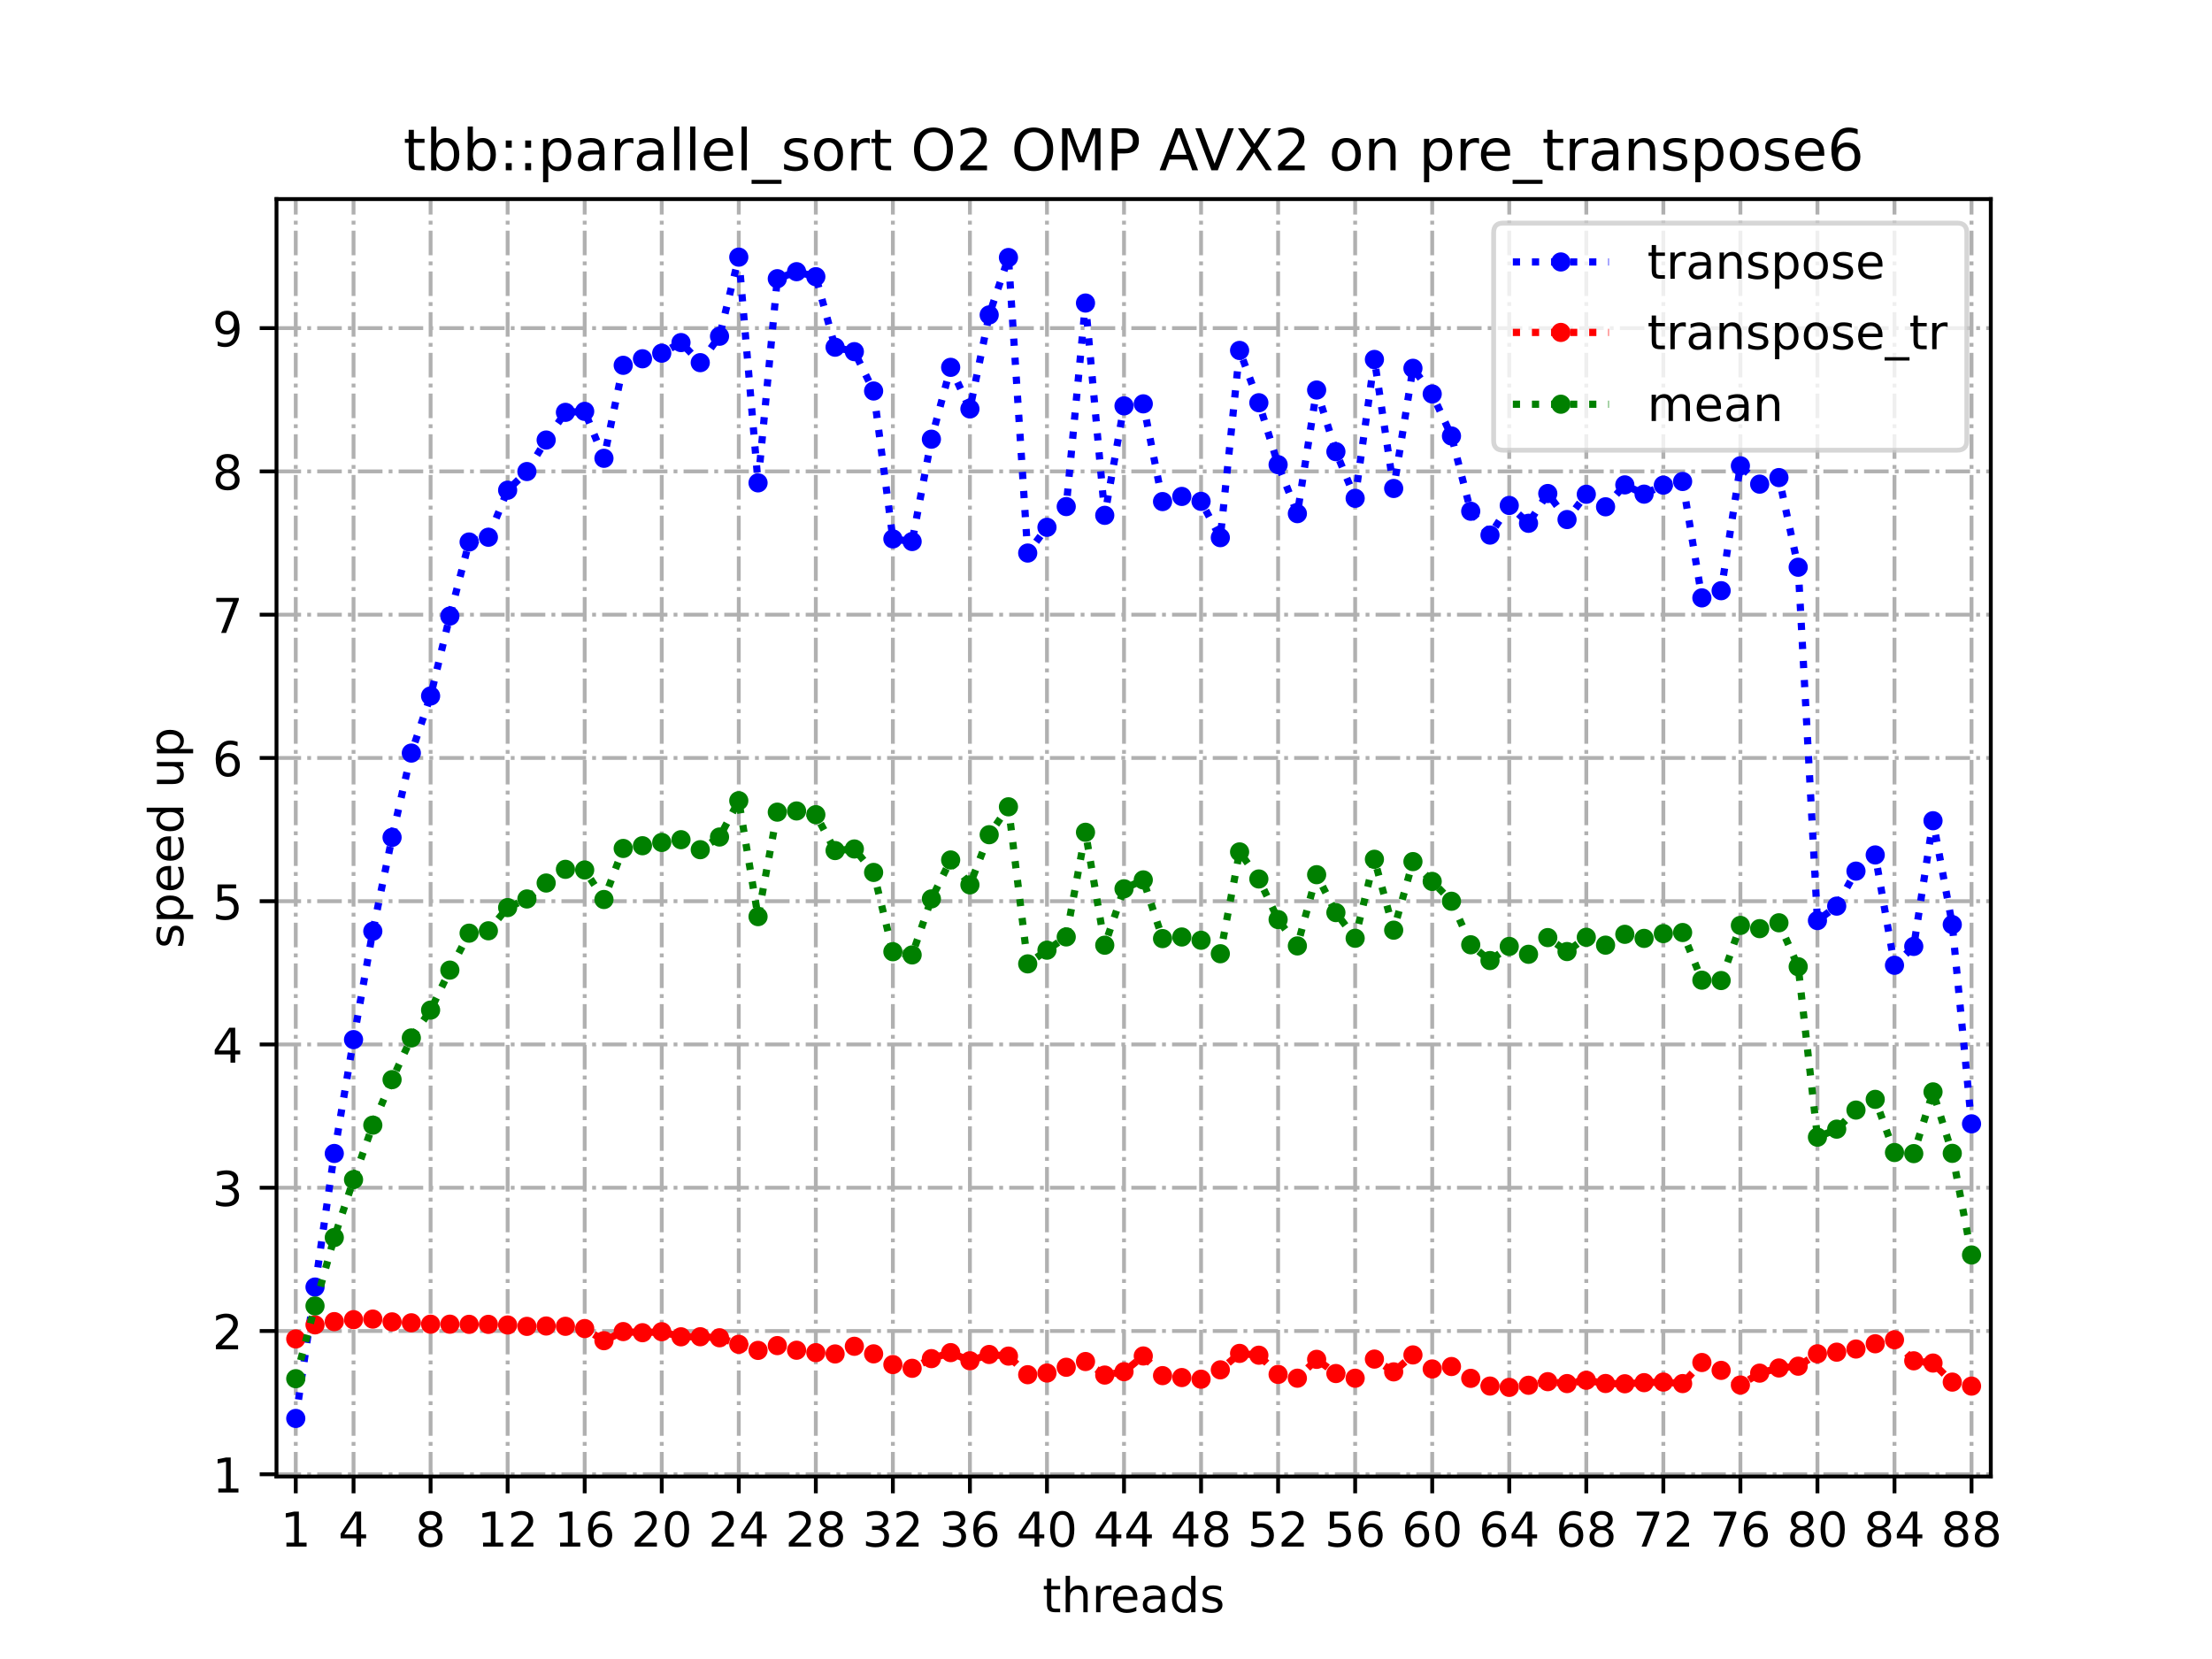 <?xml version="1.0" encoding="utf-8" standalone="no"?>
<!DOCTYPE svg PUBLIC "-//W3C//DTD SVG 1.1//EN"
  "http://www.w3.org/Graphics/SVG/1.1/DTD/svg11.dtd">
<!-- Created with matplotlib (https://matplotlib.org/) -->
<svg height="345.6pt" version="1.1" viewBox="0 0 460.8 345.6" width="460.8pt" xmlns="http://www.w3.org/2000/svg" xmlns:xlink="http://www.w3.org/1999/xlink">
 <defs>
  <style type="text/css">
*{stroke-linecap:butt;stroke-linejoin:round;}
  </style>
 </defs>
 <g id="figure_1">
  <g id="patch_1">
   <path d="M 0 345.6 
L 460.8 345.6 
L 460.8 0 
L 0 0 
z
" style="fill:#ffffff;"/>
  </g>
  <g id="axes_1">
   <g id="patch_2">
    <path d="M 57.6 307.584 
L 414.72 307.584 
L 414.72 41.472 
L 57.6 41.472 
z
" style="fill:#ffffff;"/>
   </g>
   <g id="matplotlib.axis_1">
    <g id="xtick_1">
     <g id="line2d_1">
      <path clip-path="url(#p798d0f34b3)" d="M 61.613 307.584 
L 61.613 41.472 
" style="fill:none;stroke:#b0b0b0;stroke-dasharray:5.12,1.28,0.8,1.28;stroke-dashoffset:0;stroke-width:0.8;"/>
     </g>
     <g id="line2d_2">
      <defs>
       <path d="M 0 0 
L 0 3.5 
" id="mb820f78530" style="stroke:#000000;stroke-width:0.8;"/>
      </defs>
      <g>
       <use style="stroke:#000000;stroke-width:0.8;" x="61.613" xlink:href="#mb820f78530" y="307.584"/>
      </g>
     </g>
     <g id="text_1">
      <!-- 1 -->
      <defs>
       <path d="M 12.406 8.297 
L 28.516 8.297 
L 28.516 63.922 
L 10.984 60.406 
L 10.984 69.391 
L 28.422 72.906 
L 38.281 72.906 
L 38.281 8.297 
L 54.391 8.297 
L 54.391 0 
L 12.406 0 
z
" id="DejaVuSans-49"/>
      </defs>
      <g transform="translate(58.431 322.182)scale(0.1 -0.1)">
       <use xlink:href="#DejaVuSans-49"/>
      </g>
     </g>
    </g>
    <g id="xtick_2">
     <g id="line2d_3">
      <path clip-path="url(#p798d0f34b3)" d="M 73.65 307.584 
L 73.65 41.472 
" style="fill:none;stroke:#b0b0b0;stroke-dasharray:5.12,1.28,0.8,1.28;stroke-dashoffset:0;stroke-width:0.8;"/>
     </g>
     <g id="line2d_4">
      <g>
       <use style="stroke:#000000;stroke-width:0.8;" x="73.65" xlink:href="#mb820f78530" y="307.584"/>
      </g>
     </g>
     <g id="text_2">
      <!-- 4 -->
      <defs>
       <path d="M 37.797 64.312 
L 12.891 25.391 
L 37.797 25.391 
z
M 35.203 72.906 
L 47.609 72.906 
L 47.609 25.391 
L 58.016 25.391 
L 58.016 17.188 
L 47.609 17.188 
L 47.609 0 
L 37.797 0 
L 37.797 17.188 
L 4.891 17.188 
L 4.891 26.703 
z
" id="DejaVuSans-52"/>
      </defs>
      <g transform="translate(70.469 322.182)scale(0.1 -0.1)">
       <use xlink:href="#DejaVuSans-52"/>
      </g>
     </g>
    </g>
    <g id="xtick_3">
     <g id="line2d_5">
      <path clip-path="url(#p798d0f34b3)" d="M 89.701 307.584 
L 89.701 41.472 
" style="fill:none;stroke:#b0b0b0;stroke-dasharray:5.12,1.28,0.8,1.28;stroke-dashoffset:0;stroke-width:0.8;"/>
     </g>
     <g id="line2d_6">
      <g>
       <use style="stroke:#000000;stroke-width:0.8;" x="89.701" xlink:href="#mb820f78530" y="307.584"/>
      </g>
     </g>
     <g id="text_3">
      <!-- 8 -->
      <defs>
       <path d="M 31.781 34.625 
Q 24.75 34.625 20.719 30.859 
Q 16.703 27.094 16.703 20.516 
Q 16.703 13.922 20.719 10.156 
Q 24.75 6.391 31.781 6.391 
Q 38.812 6.391 42.859 10.172 
Q 46.922 13.969 46.922 20.516 
Q 46.922 27.094 42.891 30.859 
Q 38.875 34.625 31.781 34.625 
z
M 21.922 38.812 
Q 15.578 40.375 12.031 44.719 
Q 8.5 49.078 8.5 55.328 
Q 8.5 64.062 14.719 69.141 
Q 20.953 74.219 31.781 74.219 
Q 42.672 74.219 48.875 69.141 
Q 55.078 64.062 55.078 55.328 
Q 55.078 49.078 51.531 44.719 
Q 48 40.375 41.703 38.812 
Q 48.828 37.156 52.797 32.312 
Q 56.781 27.484 56.781 20.516 
Q 56.781 9.906 50.312 4.234 
Q 43.844 -1.422 31.781 -1.422 
Q 19.734 -1.422 13.25 4.234 
Q 6.781 9.906 6.781 20.516 
Q 6.781 27.484 10.781 32.312 
Q 14.797 37.156 21.922 38.812 
z
M 18.312 54.391 
Q 18.312 48.734 21.844 45.562 
Q 25.391 42.391 31.781 42.391 
Q 38.141 42.391 41.719 45.562 
Q 45.312 48.734 45.312 54.391 
Q 45.312 60.062 41.719 63.234 
Q 38.141 66.406 31.781 66.406 
Q 25.391 66.406 21.844 63.234 
Q 18.312 60.062 18.312 54.391 
z
" id="DejaVuSans-56"/>
      </defs>
      <g transform="translate(86.519 322.182)scale(0.1 -0.1)">
       <use xlink:href="#DejaVuSans-56"/>
      </g>
     </g>
    </g>
    <g id="xtick_4">
     <g id="line2d_7">
      <path clip-path="url(#p798d0f34b3)" d="M 105.751 307.584 
L 105.751 41.472 
" style="fill:none;stroke:#b0b0b0;stroke-dasharray:5.12,1.28,0.8,1.28;stroke-dashoffset:0;stroke-width:0.8;"/>
     </g>
     <g id="line2d_8">
      <g>
       <use style="stroke:#000000;stroke-width:0.8;" x="105.751" xlink:href="#mb820f78530" y="307.584"/>
      </g>
     </g>
     <g id="text_4">
      <!-- 12 -->
      <defs>
       <path d="M 19.188 8.297 
L 53.609 8.297 
L 53.609 0 
L 7.328 0 
L 7.328 8.297 
Q 12.938 14.109 22.625 23.891 
Q 32.328 33.688 34.812 36.531 
Q 39.547 41.844 41.422 45.531 
Q 43.312 49.219 43.312 52.781 
Q 43.312 58.594 39.234 62.25 
Q 35.156 65.922 28.609 65.922 
Q 23.969 65.922 18.812 64.312 
Q 13.672 62.703 7.812 59.422 
L 7.812 69.391 
Q 13.766 71.781 18.938 73 
Q 24.125 74.219 28.422 74.219 
Q 39.75 74.219 46.484 68.547 
Q 53.219 62.891 53.219 53.422 
Q 53.219 48.922 51.531 44.891 
Q 49.859 40.875 45.406 35.406 
Q 44.188 33.984 37.641 27.219 
Q 31.109 20.453 19.188 8.297 
z
" id="DejaVuSans-50"/>
      </defs>
      <g transform="translate(99.389 322.182)scale(0.1 -0.1)">
       <use xlink:href="#DejaVuSans-49"/>
       <use x="63.623" xlink:href="#DejaVuSans-50"/>
      </g>
     </g>
    </g>
    <g id="xtick_5">
     <g id="line2d_9">
      <path clip-path="url(#p798d0f34b3)" d="M 121.801 307.584 
L 121.801 41.472 
" style="fill:none;stroke:#b0b0b0;stroke-dasharray:5.12,1.28,0.8,1.28;stroke-dashoffset:0;stroke-width:0.8;"/>
     </g>
     <g id="line2d_10">
      <g>
       <use style="stroke:#000000;stroke-width:0.8;" x="121.801" xlink:href="#mb820f78530" y="307.584"/>
      </g>
     </g>
     <g id="text_5">
      <!-- 16 -->
      <defs>
       <path d="M 33.016 40.375 
Q 26.375 40.375 22.484 35.828 
Q 18.609 31.297 18.609 23.391 
Q 18.609 15.531 22.484 10.953 
Q 26.375 6.391 33.016 6.391 
Q 39.656 6.391 43.531 10.953 
Q 47.406 15.531 47.406 23.391 
Q 47.406 31.297 43.531 35.828 
Q 39.656 40.375 33.016 40.375 
z
M 52.594 71.297 
L 52.594 62.312 
Q 48.875 64.062 45.094 64.984 
Q 41.312 65.922 37.594 65.922 
Q 27.828 65.922 22.672 59.328 
Q 17.531 52.734 16.797 39.406 
Q 19.672 43.656 24.016 45.922 
Q 28.375 48.188 33.594 48.188 
Q 44.578 48.188 50.953 41.516 
Q 57.328 34.859 57.328 23.391 
Q 57.328 12.156 50.688 5.359 
Q 44.047 -1.422 33.016 -1.422 
Q 20.359 -1.422 13.672 8.266 
Q 6.984 17.969 6.984 36.375 
Q 6.984 53.656 15.188 63.938 
Q 23.391 74.219 37.203 74.219 
Q 40.922 74.219 44.703 73.484 
Q 48.484 72.75 52.594 71.297 
z
" id="DejaVuSans-54"/>
      </defs>
      <g transform="translate(115.439 322.182)scale(0.1 -0.1)">
       <use xlink:href="#DejaVuSans-49"/>
       <use x="63.623" xlink:href="#DejaVuSans-54"/>
      </g>
     </g>
    </g>
    <g id="xtick_6">
     <g id="line2d_11">
      <path clip-path="url(#p798d0f34b3)" d="M 137.852 307.584 
L 137.852 41.472 
" style="fill:none;stroke:#b0b0b0;stroke-dasharray:5.12,1.28,0.8,1.28;stroke-dashoffset:0;stroke-width:0.8;"/>
     </g>
     <g id="line2d_12">
      <g>
       <use style="stroke:#000000;stroke-width:0.8;" x="137.852" xlink:href="#mb820f78530" y="307.584"/>
      </g>
     </g>
     <g id="text_6">
      <!-- 20 -->
      <defs>
       <path d="M 31.781 66.406 
Q 24.172 66.406 20.328 58.906 
Q 16.5 51.422 16.5 36.375 
Q 16.5 21.391 20.328 13.891 
Q 24.172 6.391 31.781 6.391 
Q 39.453 6.391 43.281 13.891 
Q 47.125 21.391 47.125 36.375 
Q 47.125 51.422 43.281 58.906 
Q 39.453 66.406 31.781 66.406 
z
M 31.781 74.219 
Q 44.047 74.219 50.516 64.516 
Q 56.984 54.828 56.984 36.375 
Q 56.984 17.969 50.516 8.266 
Q 44.047 -1.422 31.781 -1.422 
Q 19.531 -1.422 13.062 8.266 
Q 6.594 17.969 6.594 36.375 
Q 6.594 54.828 13.062 64.516 
Q 19.531 74.219 31.781 74.219 
z
" id="DejaVuSans-48"/>
      </defs>
      <g transform="translate(131.489 322.182)scale(0.1 -0.1)">
       <use xlink:href="#DejaVuSans-50"/>
       <use x="63.623" xlink:href="#DejaVuSans-48"/>
      </g>
     </g>
    </g>
    <g id="xtick_7">
     <g id="line2d_13">
      <path clip-path="url(#p798d0f34b3)" d="M 153.902 307.584 
L 153.902 41.472 
" style="fill:none;stroke:#b0b0b0;stroke-dasharray:5.12,1.28,0.8,1.28;stroke-dashoffset:0;stroke-width:0.8;"/>
     </g>
     <g id="line2d_14">
      <g>
       <use style="stroke:#000000;stroke-width:0.8;" x="153.902" xlink:href="#mb820f78530" y="307.584"/>
      </g>
     </g>
     <g id="text_7">
      <!-- 24 -->
      <g transform="translate(147.54 322.182)scale(0.1 -0.1)">
       <use xlink:href="#DejaVuSans-50"/>
       <use x="63.623" xlink:href="#DejaVuSans-52"/>
      </g>
     </g>
    </g>
    <g id="xtick_8">
     <g id="line2d_15">
      <path clip-path="url(#p798d0f34b3)" d="M 169.952 307.584 
L 169.952 41.472 
" style="fill:none;stroke:#b0b0b0;stroke-dasharray:5.12,1.28,0.8,1.28;stroke-dashoffset:0;stroke-width:0.8;"/>
     </g>
     <g id="line2d_16">
      <g>
       <use style="stroke:#000000;stroke-width:0.8;" x="169.952" xlink:href="#mb820f78530" y="307.584"/>
      </g>
     </g>
     <g id="text_8">
      <!-- 28 -->
      <g transform="translate(163.59 322.182)scale(0.1 -0.1)">
       <use xlink:href="#DejaVuSans-50"/>
       <use x="63.623" xlink:href="#DejaVuSans-56"/>
      </g>
     </g>
    </g>
    <g id="xtick_9">
     <g id="line2d_17">
      <path clip-path="url(#p798d0f34b3)" d="M 186.003 307.584 
L 186.003 41.472 
" style="fill:none;stroke:#b0b0b0;stroke-dasharray:5.12,1.28,0.8,1.28;stroke-dashoffset:0;stroke-width:0.8;"/>
     </g>
     <g id="line2d_18">
      <g>
       <use style="stroke:#000000;stroke-width:0.8;" x="186.003" xlink:href="#mb820f78530" y="307.584"/>
      </g>
     </g>
     <g id="text_9">
      <!-- 32 -->
      <defs>
       <path d="M 40.578 39.312 
Q 47.656 37.797 51.625 33 
Q 55.609 28.219 55.609 21.188 
Q 55.609 10.406 48.188 4.484 
Q 40.766 -1.422 27.094 -1.422 
Q 22.516 -1.422 17.656 -0.516 
Q 12.797 0.391 7.625 2.203 
L 7.625 11.719 
Q 11.719 9.328 16.594 8.109 
Q 21.484 6.891 26.812 6.891 
Q 36.078 6.891 40.938 10.547 
Q 45.797 14.203 45.797 21.188 
Q 45.797 27.641 41.281 31.266 
Q 36.766 34.906 28.719 34.906 
L 20.219 34.906 
L 20.219 43.016 
L 29.109 43.016 
Q 36.375 43.016 40.234 45.922 
Q 44.094 48.828 44.094 54.297 
Q 44.094 59.906 40.109 62.906 
Q 36.141 65.922 28.719 65.922 
Q 24.656 65.922 20.016 65.031 
Q 15.375 64.156 9.812 62.312 
L 9.812 71.094 
Q 15.438 72.656 20.344 73.438 
Q 25.25 74.219 29.594 74.219 
Q 40.828 74.219 47.359 69.109 
Q 53.906 64.016 53.906 55.328 
Q 53.906 49.266 50.438 45.094 
Q 46.969 40.922 40.578 39.312 
z
" id="DejaVuSans-51"/>
      </defs>
      <g transform="translate(179.64 322.182)scale(0.1 -0.1)">
       <use xlink:href="#DejaVuSans-51"/>
       <use x="63.623" xlink:href="#DejaVuSans-50"/>
      </g>
     </g>
    </g>
    <g id="xtick_10">
     <g id="line2d_19">
      <path clip-path="url(#p798d0f34b3)" d="M 202.053 307.584 
L 202.053 41.472 
" style="fill:none;stroke:#b0b0b0;stroke-dasharray:5.12,1.28,0.8,1.28;stroke-dashoffset:0;stroke-width:0.8;"/>
     </g>
     <g id="line2d_20">
      <g>
       <use style="stroke:#000000;stroke-width:0.8;" x="202.053" xlink:href="#mb820f78530" y="307.584"/>
      </g>
     </g>
     <g id="text_10">
      <!-- 36 -->
      <g transform="translate(195.691 322.182)scale(0.1 -0.1)">
       <use xlink:href="#DejaVuSans-51"/>
       <use x="63.623" xlink:href="#DejaVuSans-54"/>
      </g>
     </g>
    </g>
    <g id="xtick_11">
     <g id="line2d_21">
      <path clip-path="url(#p798d0f34b3)" d="M 218.103 307.584 
L 218.103 41.472 
" style="fill:none;stroke:#b0b0b0;stroke-dasharray:5.12,1.28,0.8,1.28;stroke-dashoffset:0;stroke-width:0.8;"/>
     </g>
     <g id="line2d_22">
      <g>
       <use style="stroke:#000000;stroke-width:0.8;" x="218.103" xlink:href="#mb820f78530" y="307.584"/>
      </g>
     </g>
     <g id="text_11">
      <!-- 40 -->
      <g transform="translate(211.741 322.182)scale(0.1 -0.1)">
       <use xlink:href="#DejaVuSans-52"/>
       <use x="63.623" xlink:href="#DejaVuSans-48"/>
      </g>
     </g>
    </g>
    <g id="xtick_12">
     <g id="line2d_23">
      <path clip-path="url(#p798d0f34b3)" d="M 234.154 307.584 
L 234.154 41.472 
" style="fill:none;stroke:#b0b0b0;stroke-dasharray:5.12,1.28,0.8,1.28;stroke-dashoffset:0;stroke-width:0.8;"/>
     </g>
     <g id="line2d_24">
      <g>
       <use style="stroke:#000000;stroke-width:0.8;" x="234.154" xlink:href="#mb820f78530" y="307.584"/>
      </g>
     </g>
     <g id="text_12">
      <!-- 44 -->
      <g transform="translate(227.791 322.182)scale(0.1 -0.1)">
       <use xlink:href="#DejaVuSans-52"/>
       <use x="63.623" xlink:href="#DejaVuSans-52"/>
      </g>
     </g>
    </g>
    <g id="xtick_13">
     <g id="line2d_25">
      <path clip-path="url(#p798d0f34b3)" d="M 250.204 307.584 
L 250.204 41.472 
" style="fill:none;stroke:#b0b0b0;stroke-dasharray:5.12,1.28,0.8,1.28;stroke-dashoffset:0;stroke-width:0.8;"/>
     </g>
     <g id="line2d_26">
      <g>
       <use style="stroke:#000000;stroke-width:0.8;" x="250.204" xlink:href="#mb820f78530" y="307.584"/>
      </g>
     </g>
     <g id="text_13">
      <!-- 48 -->
      <g transform="translate(243.842 322.182)scale(0.1 -0.1)">
       <use xlink:href="#DejaVuSans-52"/>
       <use x="63.623" xlink:href="#DejaVuSans-56"/>
      </g>
     </g>
    </g>
    <g id="xtick_14">
     <g id="line2d_27">
      <path clip-path="url(#p798d0f34b3)" d="M 266.254 307.584 
L 266.254 41.472 
" style="fill:none;stroke:#b0b0b0;stroke-dasharray:5.12,1.28,0.8,1.28;stroke-dashoffset:0;stroke-width:0.8;"/>
     </g>
     <g id="line2d_28">
      <g>
       <use style="stroke:#000000;stroke-width:0.8;" x="266.254" xlink:href="#mb820f78530" y="307.584"/>
      </g>
     </g>
     <g id="text_14">
      <!-- 52 -->
      <defs>
       <path d="M 10.797 72.906 
L 49.516 72.906 
L 49.516 64.594 
L 19.828 64.594 
L 19.828 46.734 
Q 21.969 47.469 24.109 47.828 
Q 26.266 48.188 28.422 48.188 
Q 40.625 48.188 47.75 41.5 
Q 54.891 34.812 54.891 23.391 
Q 54.891 11.625 47.562 5.094 
Q 40.234 -1.422 26.906 -1.422 
Q 22.312 -1.422 17.547 -0.641 
Q 12.797 0.141 7.719 1.703 
L 7.719 11.625 
Q 12.109 9.234 16.797 8.062 
Q 21.484 6.891 26.703 6.891 
Q 35.156 6.891 40.078 11.328 
Q 45.016 15.766 45.016 23.391 
Q 45.016 31 40.078 35.438 
Q 35.156 39.891 26.703 39.891 
Q 22.75 39.891 18.812 39.016 
Q 14.891 38.141 10.797 36.281 
z
" id="DejaVuSans-53"/>
      </defs>
      <g transform="translate(259.892 322.182)scale(0.1 -0.1)">
       <use xlink:href="#DejaVuSans-53"/>
       <use x="63.623" xlink:href="#DejaVuSans-50"/>
      </g>
     </g>
    </g>
    <g id="xtick_15">
     <g id="line2d_29">
      <path clip-path="url(#p798d0f34b3)" d="M 282.305 307.584 
L 282.305 41.472 
" style="fill:none;stroke:#b0b0b0;stroke-dasharray:5.12,1.28,0.8,1.28;stroke-dashoffset:0;stroke-width:0.8;"/>
     </g>
     <g id="line2d_30">
      <g>
       <use style="stroke:#000000;stroke-width:0.8;" x="282.305" xlink:href="#mb820f78530" y="307.584"/>
      </g>
     </g>
     <g id="text_15">
      <!-- 56 -->
      <g transform="translate(275.942 322.182)scale(0.1 -0.1)">
       <use xlink:href="#DejaVuSans-53"/>
       <use x="63.623" xlink:href="#DejaVuSans-54"/>
      </g>
     </g>
    </g>
    <g id="xtick_16">
     <g id="line2d_31">
      <path clip-path="url(#p798d0f34b3)" d="M 298.355 307.584 
L 298.355 41.472 
" style="fill:none;stroke:#b0b0b0;stroke-dasharray:5.12,1.28,0.8,1.28;stroke-dashoffset:0;stroke-width:0.8;"/>
     </g>
     <g id="line2d_32">
      <g>
       <use style="stroke:#000000;stroke-width:0.8;" x="298.355" xlink:href="#mb820f78530" y="307.584"/>
      </g>
     </g>
     <g id="text_16">
      <!-- 60 -->
      <g transform="translate(291.993 322.182)scale(0.1 -0.1)">
       <use xlink:href="#DejaVuSans-54"/>
       <use x="63.623" xlink:href="#DejaVuSans-48"/>
      </g>
     </g>
    </g>
    <g id="xtick_17">
     <g id="line2d_33">
      <path clip-path="url(#p798d0f34b3)" d="M 314.405 307.584 
L 314.405 41.472 
" style="fill:none;stroke:#b0b0b0;stroke-dasharray:5.12,1.28,0.8,1.28;stroke-dashoffset:0;stroke-width:0.8;"/>
     </g>
     <g id="line2d_34">
      <g>
       <use style="stroke:#000000;stroke-width:0.8;" x="314.405" xlink:href="#mb820f78530" y="307.584"/>
      </g>
     </g>
     <g id="text_17">
      <!-- 64 -->
      <g transform="translate(308.043 322.182)scale(0.1 -0.1)">
       <use xlink:href="#DejaVuSans-54"/>
       <use x="63.623" xlink:href="#DejaVuSans-52"/>
      </g>
     </g>
    </g>
    <g id="xtick_18">
     <g id="line2d_35">
      <path clip-path="url(#p798d0f34b3)" d="M 330.456 307.584 
L 330.456 41.472 
" style="fill:none;stroke:#b0b0b0;stroke-dasharray:5.12,1.28,0.8,1.28;stroke-dashoffset:0;stroke-width:0.8;"/>
     </g>
     <g id="line2d_36">
      <g>
       <use style="stroke:#000000;stroke-width:0.8;" x="330.456" xlink:href="#mb820f78530" y="307.584"/>
      </g>
     </g>
     <g id="text_18">
      <!-- 68 -->
      <g transform="translate(324.093 322.182)scale(0.1 -0.1)">
       <use xlink:href="#DejaVuSans-54"/>
       <use x="63.623" xlink:href="#DejaVuSans-56"/>
      </g>
     </g>
    </g>
    <g id="xtick_19">
     <g id="line2d_37">
      <path clip-path="url(#p798d0f34b3)" d="M 346.506 307.584 
L 346.506 41.472 
" style="fill:none;stroke:#b0b0b0;stroke-dasharray:5.12,1.28,0.8,1.28;stroke-dashoffset:0;stroke-width:0.8;"/>
     </g>
     <g id="line2d_38">
      <g>
       <use style="stroke:#000000;stroke-width:0.8;" x="346.506" xlink:href="#mb820f78530" y="307.584"/>
      </g>
     </g>
     <g id="text_19">
      <!-- 72 -->
      <defs>
       <path d="M 8.203 72.906 
L 55.078 72.906 
L 55.078 68.703 
L 28.609 0 
L 18.312 0 
L 43.219 64.594 
L 8.203 64.594 
z
" id="DejaVuSans-55"/>
      </defs>
      <g transform="translate(340.144 322.182)scale(0.1 -0.1)">
       <use xlink:href="#DejaVuSans-55"/>
       <use x="63.623" xlink:href="#DejaVuSans-50"/>
      </g>
     </g>
    </g>
    <g id="xtick_20">
     <g id="line2d_39">
      <path clip-path="url(#p798d0f34b3)" d="M 362.556 307.584 
L 362.556 41.472 
" style="fill:none;stroke:#b0b0b0;stroke-dasharray:5.12,1.28,0.8,1.28;stroke-dashoffset:0;stroke-width:0.8;"/>
     </g>
     <g id="line2d_40">
      <g>
       <use style="stroke:#000000;stroke-width:0.8;" x="362.556" xlink:href="#mb820f78530" y="307.584"/>
      </g>
     </g>
     <g id="text_20">
      <!-- 76 -->
      <g transform="translate(356.194 322.182)scale(0.1 -0.1)">
       <use xlink:href="#DejaVuSans-55"/>
       <use x="63.623" xlink:href="#DejaVuSans-54"/>
      </g>
     </g>
    </g>
    <g id="xtick_21">
     <g id="line2d_41">
      <path clip-path="url(#p798d0f34b3)" d="M 378.607 307.584 
L 378.607 41.472 
" style="fill:none;stroke:#b0b0b0;stroke-dasharray:5.12,1.28,0.8,1.28;stroke-dashoffset:0;stroke-width:0.8;"/>
     </g>
     <g id="line2d_42">
      <g>
       <use style="stroke:#000000;stroke-width:0.8;" x="378.607" xlink:href="#mb820f78530" y="307.584"/>
      </g>
     </g>
     <g id="text_21">
      <!-- 80 -->
      <g transform="translate(372.244 322.182)scale(0.1 -0.1)">
       <use xlink:href="#DejaVuSans-56"/>
       <use x="63.623" xlink:href="#DejaVuSans-48"/>
      </g>
     </g>
    </g>
    <g id="xtick_22">
     <g id="line2d_43">
      <path clip-path="url(#p798d0f34b3)" d="M 394.657 307.584 
L 394.657 41.472 
" style="fill:none;stroke:#b0b0b0;stroke-dasharray:5.12,1.28,0.8,1.28;stroke-dashoffset:0;stroke-width:0.8;"/>
     </g>
     <g id="line2d_44">
      <g>
       <use style="stroke:#000000;stroke-width:0.8;" x="394.657" xlink:href="#mb820f78530" y="307.584"/>
      </g>
     </g>
     <g id="text_22">
      <!-- 84 -->
      <g transform="translate(388.295 322.182)scale(0.1 -0.1)">
       <use xlink:href="#DejaVuSans-56"/>
       <use x="63.623" xlink:href="#DejaVuSans-52"/>
      </g>
     </g>
    </g>
    <g id="xtick_23">
     <g id="line2d_45">
      <path clip-path="url(#p798d0f34b3)" d="M 410.707 307.584 
L 410.707 41.472 
" style="fill:none;stroke:#b0b0b0;stroke-dasharray:5.12,1.28,0.8,1.28;stroke-dashoffset:0;stroke-width:0.8;"/>
     </g>
     <g id="line2d_46">
      <g>
       <use style="stroke:#000000;stroke-width:0.8;" x="410.707" xlink:href="#mb820f78530" y="307.584"/>
      </g>
     </g>
     <g id="text_23">
      <!-- 88 -->
      <g transform="translate(404.345 322.182)scale(0.1 -0.1)">
       <use xlink:href="#DejaVuSans-56"/>
       <use x="63.623" xlink:href="#DejaVuSans-56"/>
      </g>
     </g>
    </g>
    <g id="text_24">
     <!-- threads -->
     <defs>
      <path d="M 18.312 70.219 
L 18.312 54.688 
L 36.812 54.688 
L 36.812 47.703 
L 18.312 47.703 
L 18.312 18.016 
Q 18.312 11.328 20.141 9.422 
Q 21.969 7.516 27.594 7.516 
L 36.812 7.516 
L 36.812 0 
L 27.594 0 
Q 17.188 0 13.234 3.875 
Q 9.281 7.766 9.281 18.016 
L 9.281 47.703 
L 2.688 47.703 
L 2.688 54.688 
L 9.281 54.688 
L 9.281 70.219 
z
" id="DejaVuSans-116"/>
      <path d="M 54.891 33.016 
L 54.891 0 
L 45.906 0 
L 45.906 32.719 
Q 45.906 40.484 42.875 44.328 
Q 39.844 48.188 33.797 48.188 
Q 26.516 48.188 22.312 43.547 
Q 18.109 38.922 18.109 30.906 
L 18.109 0 
L 9.078 0 
L 9.078 75.984 
L 18.109 75.984 
L 18.109 46.188 
Q 21.344 51.125 25.703 53.562 
Q 30.078 56 35.797 56 
Q 45.219 56 50.047 50.172 
Q 54.891 44.344 54.891 33.016 
z
" id="DejaVuSans-104"/>
      <path d="M 41.109 46.297 
Q 39.594 47.172 37.812 47.578 
Q 36.031 48 33.891 48 
Q 26.266 48 22.188 43.047 
Q 18.109 38.094 18.109 28.812 
L 18.109 0 
L 9.078 0 
L 9.078 54.688 
L 18.109 54.688 
L 18.109 46.188 
Q 20.953 51.172 25.484 53.578 
Q 30.031 56 36.531 56 
Q 37.453 56 38.578 55.875 
Q 39.703 55.766 41.062 55.516 
z
" id="DejaVuSans-114"/>
      <path d="M 56.203 29.594 
L 56.203 25.203 
L 14.891 25.203 
Q 15.484 15.922 20.484 11.062 
Q 25.484 6.203 34.422 6.203 
Q 39.594 6.203 44.453 7.469 
Q 49.312 8.734 54.109 11.281 
L 54.109 2.781 
Q 49.266 0.734 44.188 -0.344 
Q 39.109 -1.422 33.891 -1.422 
Q 20.797 -1.422 13.156 6.188 
Q 5.516 13.812 5.516 26.812 
Q 5.516 40.234 12.766 48.109 
Q 20.016 56 32.328 56 
Q 43.359 56 49.781 48.891 
Q 56.203 41.797 56.203 29.594 
z
M 47.219 32.234 
Q 47.125 39.594 43.094 43.984 
Q 39.062 48.391 32.422 48.391 
Q 24.906 48.391 20.391 44.141 
Q 15.875 39.891 15.188 32.172 
z
" id="DejaVuSans-101"/>
      <path d="M 34.281 27.484 
Q 23.391 27.484 19.188 25 
Q 14.984 22.516 14.984 16.5 
Q 14.984 11.719 18.141 8.906 
Q 21.297 6.109 26.703 6.109 
Q 34.188 6.109 38.703 11.406 
Q 43.219 16.703 43.219 25.484 
L 43.219 27.484 
z
M 52.203 31.203 
L 52.203 0 
L 43.219 0 
L 43.219 8.297 
Q 40.141 3.328 35.547 0.953 
Q 30.953 -1.422 24.312 -1.422 
Q 15.922 -1.422 10.953 3.297 
Q 6 8.016 6 15.922 
Q 6 25.141 12.172 29.828 
Q 18.359 34.516 30.609 34.516 
L 43.219 34.516 
L 43.219 35.406 
Q 43.219 41.609 39.141 45 
Q 35.062 48.391 27.688 48.391 
Q 23 48.391 18.547 47.266 
Q 14.109 46.141 10.016 43.891 
L 10.016 52.203 
Q 14.938 54.109 19.578 55.047 
Q 24.219 56 28.609 56 
Q 40.484 56 46.344 49.844 
Q 52.203 43.703 52.203 31.203 
z
" id="DejaVuSans-97"/>
      <path d="M 45.406 46.391 
L 45.406 75.984 
L 54.391 75.984 
L 54.391 0 
L 45.406 0 
L 45.406 8.203 
Q 42.578 3.328 38.25 0.953 
Q 33.938 -1.422 27.875 -1.422 
Q 17.969 -1.422 11.734 6.484 
Q 5.516 14.406 5.516 27.297 
Q 5.516 40.188 11.734 48.094 
Q 17.969 56 27.875 56 
Q 33.938 56 38.25 53.625 
Q 42.578 51.266 45.406 46.391 
z
M 14.797 27.297 
Q 14.797 17.391 18.875 11.75 
Q 22.953 6.109 30.078 6.109 
Q 37.203 6.109 41.297 11.75 
Q 45.406 17.391 45.406 27.297 
Q 45.406 37.203 41.297 42.844 
Q 37.203 48.484 30.078 48.484 
Q 22.953 48.484 18.875 42.844 
Q 14.797 37.203 14.797 27.297 
z
" id="DejaVuSans-100"/>
      <path d="M 44.281 53.078 
L 44.281 44.578 
Q 40.484 46.531 36.375 47.5 
Q 32.281 48.484 27.875 48.484 
Q 21.188 48.484 17.844 46.438 
Q 14.5 44.391 14.5 40.281 
Q 14.5 37.156 16.891 35.375 
Q 19.281 33.594 26.516 31.984 
L 29.594 31.297 
Q 39.156 29.25 43.188 25.516 
Q 47.219 21.781 47.219 15.094 
Q 47.219 7.469 41.188 3.016 
Q 35.156 -1.422 24.609 -1.422 
Q 20.219 -1.422 15.453 -0.562 
Q 10.688 0.297 5.422 2 
L 5.422 11.281 
Q 10.406 8.688 15.234 7.391 
Q 20.062 6.109 24.812 6.109 
Q 31.156 6.109 34.562 8.281 
Q 37.984 10.453 37.984 14.406 
Q 37.984 18.062 35.516 20.016 
Q 33.062 21.969 24.703 23.781 
L 21.578 24.516 
Q 13.234 26.266 9.516 29.906 
Q 5.812 33.547 5.812 39.891 
Q 5.812 47.609 11.281 51.797 
Q 16.75 56 26.812 56 
Q 31.781 56 36.172 55.266 
Q 40.578 54.547 44.281 53.078 
z
" id="DejaVuSans-115"/>
     </defs>
     <g transform="translate(217.169 335.861)scale(0.1 -0.1)">
      <use xlink:href="#DejaVuSans-116"/>
      <use x="39.209" xlink:href="#DejaVuSans-104"/>
      <use x="102.588" xlink:href="#DejaVuSans-114"/>
      <use x="141.451" xlink:href="#DejaVuSans-101"/>
      <use x="202.975" xlink:href="#DejaVuSans-97"/>
      <use x="264.254" xlink:href="#DejaVuSans-100"/>
      <use x="327.73" xlink:href="#DejaVuSans-115"/>
     </g>
    </g>
   </g>
   <g id="matplotlib.axis_2">
    <g id="ytick_1">
     <g id="line2d_47">
      <path clip-path="url(#p798d0f34b3)" d="M 57.6 307.116 
L 414.72 307.116 
" style="fill:none;stroke:#b0b0b0;stroke-dasharray:5.12,1.28,0.8,1.28;stroke-dashoffset:0;stroke-width:0.8;"/>
     </g>
     <g id="line2d_48">
      <defs>
       <path d="M 0 0 
L -3.5 0 
" id="mec63efa5b1" style="stroke:#000000;stroke-width:0.8;"/>
      </defs>
      <g>
       <use style="stroke:#000000;stroke-width:0.8;" x="57.6" xlink:href="#mec63efa5b1" y="307.116"/>
      </g>
     </g>
     <g id="text_25">
      <!-- 1 -->
      <g transform="translate(44.237 310.916)scale(0.1 -0.1)">
       <use xlink:href="#DejaVuSans-49"/>
      </g>
     </g>
    </g>
    <g id="ytick_2">
     <g id="line2d_49">
      <path clip-path="url(#p798d0f34b3)" d="M 57.6 277.271 
L 414.72 277.271 
" style="fill:none;stroke:#b0b0b0;stroke-dasharray:5.12,1.28,0.8,1.28;stroke-dashoffset:0;stroke-width:0.8;"/>
     </g>
     <g id="line2d_50">
      <g>
       <use style="stroke:#000000;stroke-width:0.8;" x="57.6" xlink:href="#mec63efa5b1" y="277.271"/>
      </g>
     </g>
     <g id="text_26">
      <!-- 2 -->
      <g transform="translate(44.237 281.07)scale(0.1 -0.1)">
       <use xlink:href="#DejaVuSans-50"/>
      </g>
     </g>
    </g>
    <g id="ytick_3">
     <g id="line2d_51">
      <path clip-path="url(#p798d0f34b3)" d="M 57.6 247.426 
L 414.72 247.426 
" style="fill:none;stroke:#b0b0b0;stroke-dasharray:5.12,1.28,0.8,1.28;stroke-dashoffset:0;stroke-width:0.8;"/>
     </g>
     <g id="line2d_52">
      <g>
       <use style="stroke:#000000;stroke-width:0.8;" x="57.6" xlink:href="#mec63efa5b1" y="247.426"/>
      </g>
     </g>
     <g id="text_27">
      <!-- 3 -->
      <g transform="translate(44.237 251.225)scale(0.1 -0.1)">
       <use xlink:href="#DejaVuSans-51"/>
      </g>
     </g>
    </g>
    <g id="ytick_4">
     <g id="line2d_53">
      <path clip-path="url(#p798d0f34b3)" d="M 57.6 217.581 
L 414.72 217.581 
" style="fill:none;stroke:#b0b0b0;stroke-dasharray:5.12,1.28,0.8,1.28;stroke-dashoffset:0;stroke-width:0.8;"/>
     </g>
     <g id="line2d_54">
      <g>
       <use style="stroke:#000000;stroke-width:0.8;" x="57.6" xlink:href="#mec63efa5b1" y="217.581"/>
      </g>
     </g>
     <g id="text_28">
      <!-- 4 -->
      <g transform="translate(44.237 221.38)scale(0.1 -0.1)">
       <use xlink:href="#DejaVuSans-52"/>
      </g>
     </g>
    </g>
    <g id="ytick_5">
     <g id="line2d_55">
      <path clip-path="url(#p798d0f34b3)" d="M 57.6 187.736 
L 414.72 187.736 
" style="fill:none;stroke:#b0b0b0;stroke-dasharray:5.12,1.28,0.8,1.28;stroke-dashoffset:0;stroke-width:0.8;"/>
     </g>
     <g id="line2d_56">
      <g>
       <use style="stroke:#000000;stroke-width:0.8;" x="57.6" xlink:href="#mec63efa5b1" y="187.736"/>
      </g>
     </g>
     <g id="text_29">
      <!-- 5 -->
      <g transform="translate(44.237 191.535)scale(0.1 -0.1)">
       <use xlink:href="#DejaVuSans-53"/>
      </g>
     </g>
    </g>
    <g id="ytick_6">
     <g id="line2d_57">
      <path clip-path="url(#p798d0f34b3)" d="M 57.6 157.891 
L 414.72 157.891 
" style="fill:none;stroke:#b0b0b0;stroke-dasharray:5.12,1.28,0.8,1.28;stroke-dashoffset:0;stroke-width:0.8;"/>
     </g>
     <g id="line2d_58">
      <g>
       <use style="stroke:#000000;stroke-width:0.8;" x="57.6" xlink:href="#mec63efa5b1" y="157.891"/>
      </g>
     </g>
     <g id="text_30">
      <!-- 6 -->
      <g transform="translate(44.237 161.69)scale(0.1 -0.1)">
       <use xlink:href="#DejaVuSans-54"/>
      </g>
     </g>
    </g>
    <g id="ytick_7">
     <g id="line2d_59">
      <path clip-path="url(#p798d0f34b3)" d="M 57.6 128.046 
L 414.72 128.046 
" style="fill:none;stroke:#b0b0b0;stroke-dasharray:5.12,1.28,0.8,1.28;stroke-dashoffset:0;stroke-width:0.8;"/>
     </g>
     <g id="line2d_60">
      <g>
       <use style="stroke:#000000;stroke-width:0.8;" x="57.6" xlink:href="#mec63efa5b1" y="128.046"/>
      </g>
     </g>
     <g id="text_31">
      <!-- 7 -->
      <g transform="translate(44.237 131.845)scale(0.1 -0.1)">
       <use xlink:href="#DejaVuSans-55"/>
      </g>
     </g>
    </g>
    <g id="ytick_8">
     <g id="line2d_61">
      <path clip-path="url(#p798d0f34b3)" d="M 57.6 98.2 
L 414.72 98.2 
" style="fill:none;stroke:#b0b0b0;stroke-dasharray:5.12,1.28,0.8,1.28;stroke-dashoffset:0;stroke-width:0.8;"/>
     </g>
     <g id="line2d_62">
      <g>
       <use style="stroke:#000000;stroke-width:0.8;" x="57.6" xlink:href="#mec63efa5b1" y="98.2"/>
      </g>
     </g>
     <g id="text_32">
      <!-- 8 -->
      <g transform="translate(44.237 102)scale(0.1 -0.1)">
       <use xlink:href="#DejaVuSans-56"/>
      </g>
     </g>
    </g>
    <g id="ytick_9">
     <g id="line2d_63">
      <path clip-path="url(#p798d0f34b3)" d="M 57.6 68.355 
L 414.72 68.355 
" style="fill:none;stroke:#b0b0b0;stroke-dasharray:5.12,1.28,0.8,1.28;stroke-dashoffset:0;stroke-width:0.8;"/>
     </g>
     <g id="line2d_64">
      <g>
       <use style="stroke:#000000;stroke-width:0.8;" x="57.6" xlink:href="#mec63efa5b1" y="68.355"/>
      </g>
     </g>
     <g id="text_33">
      <!-- 9 -->
      <defs>
       <path d="M 10.984 1.516 
L 10.984 10.5 
Q 14.703 8.734 18.5 7.812 
Q 22.312 6.891 25.984 6.891 
Q 35.75 6.891 40.891 13.453 
Q 46.047 20.016 46.781 33.406 
Q 43.953 29.203 39.594 26.953 
Q 35.25 24.703 29.984 24.703 
Q 19.047 24.703 12.672 31.312 
Q 6.297 37.938 6.297 49.422 
Q 6.297 60.641 12.938 67.422 
Q 19.578 74.219 30.609 74.219 
Q 43.266 74.219 49.922 64.516 
Q 56.594 54.828 56.594 36.375 
Q 56.594 19.141 48.406 8.859 
Q 40.234 -1.422 26.422 -1.422 
Q 22.703 -1.422 18.891 -0.688 
Q 15.094 0.047 10.984 1.516 
z
M 30.609 32.422 
Q 37.25 32.422 41.125 36.953 
Q 45.016 41.5 45.016 49.422 
Q 45.016 57.281 41.125 61.844 
Q 37.25 66.406 30.609 66.406 
Q 23.969 66.406 20.094 61.844 
Q 16.219 57.281 16.219 49.422 
Q 16.219 41.5 20.094 36.953 
Q 23.969 32.422 30.609 32.422 
z
" id="DejaVuSans-57"/>
      </defs>
      <g transform="translate(44.237 72.154)scale(0.1 -0.1)">
       <use xlink:href="#DejaVuSans-57"/>
      </g>
     </g>
    </g>
    <g id="text_34">
     <!-- speed up -->
     <defs>
      <path d="M 18.109 8.203 
L 18.109 -20.797 
L 9.078 -20.797 
L 9.078 54.688 
L 18.109 54.688 
L 18.109 46.391 
Q 20.953 51.266 25.266 53.625 
Q 29.594 56 35.594 56 
Q 45.562 56 51.781 48.094 
Q 58.016 40.188 58.016 27.297 
Q 58.016 14.406 51.781 6.484 
Q 45.562 -1.422 35.594 -1.422 
Q 29.594 -1.422 25.266 0.953 
Q 20.953 3.328 18.109 8.203 
z
M 48.688 27.297 
Q 48.688 37.203 44.609 42.844 
Q 40.531 48.484 33.406 48.484 
Q 26.266 48.484 22.188 42.844 
Q 18.109 37.203 18.109 27.297 
Q 18.109 17.391 22.188 11.75 
Q 26.266 6.109 33.406 6.109 
Q 40.531 6.109 44.609 11.75 
Q 48.688 17.391 48.688 27.297 
z
" id="DejaVuSans-112"/>
      <path id="DejaVuSans-32"/>
      <path d="M 8.5 21.578 
L 8.5 54.688 
L 17.484 54.688 
L 17.484 21.922 
Q 17.484 14.156 20.5 10.266 
Q 23.531 6.391 29.594 6.391 
Q 36.859 6.391 41.078 11.031 
Q 45.312 15.672 45.312 23.688 
L 45.312 54.688 
L 54.297 54.688 
L 54.297 0 
L 45.312 0 
L 45.312 8.406 
Q 42.047 3.422 37.719 1 
Q 33.406 -1.422 27.688 -1.422 
Q 18.266 -1.422 13.375 4.438 
Q 8.5 10.297 8.5 21.578 
z
M 31.109 56 
z
" id="DejaVuSans-117"/>
     </defs>
     <g transform="translate(38.158 197.566)rotate(-90)scale(0.1 -0.1)">
      <use xlink:href="#DejaVuSans-115"/>
      <use x="52.1" xlink:href="#DejaVuSans-112"/>
      <use x="115.576" xlink:href="#DejaVuSans-101"/>
      <use x="177.1" xlink:href="#DejaVuSans-101"/>
      <use x="238.623" xlink:href="#DejaVuSans-100"/>
      <use x="302.1" xlink:href="#DejaVuSans-32"/>
      <use x="333.887" xlink:href="#DejaVuSans-117"/>
      <use x="397.266" xlink:href="#DejaVuSans-112"/>
     </g>
    </g>
   </g>
   <g id="line2d_65">
    <path clip-path="url(#p798d0f34b3)" d="M 61.613 295.488 
L 65.625 268.117 
L 69.638 240.289 
L 73.65 216.569 
L 77.663 193.993 
L 81.676 174.441 
L 85.688 156.881 
L 89.701 144.987 
L 93.713 128.335 
L 97.726 112.909 
L 101.738 111.915 
L 105.751 102.119 
L 109.764 98.231 
L 113.776 91.669 
L 117.789 85.901 
L 121.801 85.698 
L 125.814 95.472 
L 129.827 76.102 
L 133.839 74.74 
L 137.852 73.574 
L 141.864 71.364 
L 145.877 75.547 
L 149.889 70.048 
L 153.902 53.568 
L 157.915 100.59 
L 161.927 58.06 
L 165.94 56.597 
L 169.952 57.641 
L 173.965 72.328 
L 177.978 73.255 
L 181.99 81.453 
L 186.003 112.261 
L 190.015 112.81 
L 194.028 91.492 
L 198.04 76.523 
L 202.053 85.189 
L 206.066 65.608 
L 210.078 53.646 
L 214.091 115.21 
L 218.103 109.849 
L 222.116 105.53 
L 226.129 63.128 
L 230.141 107.355 
L 234.154 84.552 
L 238.166 84.129 
L 242.179 104.488 
L 246.191 103.415 
L 250.204 104.441 
L 254.217 112.003 
L 258.229 72.999 
L 262.242 83.897 
L 266.254 96.802 
L 270.267 107.001 
L 274.28 81.252 
L 278.292 94.091 
L 282.305 103.808 
L 286.317 74.882 
L 290.33 101.758 
L 294.342 76.723 
L 298.355 82.07 
L 302.368 90.825 
L 306.38 106.501 
L 310.393 111.467 
L 314.405 105.293 
L 318.418 109.013 
L 322.431 102.809 
L 326.443 108.232 
L 330.456 102.968 
L 334.468 105.577 
L 338.481 101.01 
L 342.493 102.94 
L 346.506 101.064 
L 350.519 100.299 
L 354.531 124.549 
L 358.544 123.053 
L 362.556 97.035 
L 366.569 100.857 
L 370.582 99.49 
L 374.594 118.166 
L 378.607 191.772 
L 382.619 188.762 
L 386.632 181.469 
L 390.644 178.1 
L 394.657 201.087 
L 398.67 197.155 
L 402.682 170.973 
L 406.695 192.612 
L 410.707 234.115 
" style="fill:none;stroke:#0000ff;stroke-dasharray:1.5,2.475;stroke-dashoffset:0;stroke-width:1.5;"/>
    <defs>
     <path d="M 0 1.5 
C 0.398 1.5 0.779 1.342 1.061 1.061 
C 1.342 0.779 1.5 0.398 1.5 0 
C 1.5 -0.398 1.342 -0.779 1.061 -1.061 
C 0.779 -1.342 0.398 -1.5 0 -1.5 
C -0.398 -1.5 -0.779 -1.342 -1.061 -1.061 
C -1.342 -0.779 -1.5 -0.398 -1.5 0 
C -1.5 0.398 -1.342 0.779 -1.061 1.061 
C -0.779 1.342 -0.398 1.5 0 1.5 
z
" id="m2cd6780895" style="stroke:#0000ff;"/>
    </defs>
    <g clip-path="url(#p798d0f34b3)">
     <use style="fill:#0000ff;stroke:#0000ff;" x="61.613" xlink:href="#m2cd6780895" y="295.488"/>
     <use style="fill:#0000ff;stroke:#0000ff;" x="65.625" xlink:href="#m2cd6780895" y="268.117"/>
     <use style="fill:#0000ff;stroke:#0000ff;" x="69.638" xlink:href="#m2cd6780895" y="240.289"/>
     <use style="fill:#0000ff;stroke:#0000ff;" x="73.65" xlink:href="#m2cd6780895" y="216.569"/>
     <use style="fill:#0000ff;stroke:#0000ff;" x="77.663" xlink:href="#m2cd6780895" y="193.993"/>
     <use style="fill:#0000ff;stroke:#0000ff;" x="81.676" xlink:href="#m2cd6780895" y="174.441"/>
     <use style="fill:#0000ff;stroke:#0000ff;" x="85.688" xlink:href="#m2cd6780895" y="156.881"/>
     <use style="fill:#0000ff;stroke:#0000ff;" x="89.701" xlink:href="#m2cd6780895" y="144.987"/>
     <use style="fill:#0000ff;stroke:#0000ff;" x="93.713" xlink:href="#m2cd6780895" y="128.335"/>
     <use style="fill:#0000ff;stroke:#0000ff;" x="97.726" xlink:href="#m2cd6780895" y="112.909"/>
     <use style="fill:#0000ff;stroke:#0000ff;" x="101.738" xlink:href="#m2cd6780895" y="111.915"/>
     <use style="fill:#0000ff;stroke:#0000ff;" x="105.751" xlink:href="#m2cd6780895" y="102.119"/>
     <use style="fill:#0000ff;stroke:#0000ff;" x="109.764" xlink:href="#m2cd6780895" y="98.231"/>
     <use style="fill:#0000ff;stroke:#0000ff;" x="113.776" xlink:href="#m2cd6780895" y="91.669"/>
     <use style="fill:#0000ff;stroke:#0000ff;" x="117.789" xlink:href="#m2cd6780895" y="85.901"/>
     <use style="fill:#0000ff;stroke:#0000ff;" x="121.801" xlink:href="#m2cd6780895" y="85.698"/>
     <use style="fill:#0000ff;stroke:#0000ff;" x="125.814" xlink:href="#m2cd6780895" y="95.472"/>
     <use style="fill:#0000ff;stroke:#0000ff;" x="129.827" xlink:href="#m2cd6780895" y="76.102"/>
     <use style="fill:#0000ff;stroke:#0000ff;" x="133.839" xlink:href="#m2cd6780895" y="74.74"/>
     <use style="fill:#0000ff;stroke:#0000ff;" x="137.852" xlink:href="#m2cd6780895" y="73.574"/>
     <use style="fill:#0000ff;stroke:#0000ff;" x="141.864" xlink:href="#m2cd6780895" y="71.364"/>
     <use style="fill:#0000ff;stroke:#0000ff;" x="145.877" xlink:href="#m2cd6780895" y="75.547"/>
     <use style="fill:#0000ff;stroke:#0000ff;" x="149.889" xlink:href="#m2cd6780895" y="70.048"/>
     <use style="fill:#0000ff;stroke:#0000ff;" x="153.902" xlink:href="#m2cd6780895" y="53.568"/>
     <use style="fill:#0000ff;stroke:#0000ff;" x="157.915" xlink:href="#m2cd6780895" y="100.59"/>
     <use style="fill:#0000ff;stroke:#0000ff;" x="161.927" xlink:href="#m2cd6780895" y="58.06"/>
     <use style="fill:#0000ff;stroke:#0000ff;" x="165.94" xlink:href="#m2cd6780895" y="56.597"/>
     <use style="fill:#0000ff;stroke:#0000ff;" x="169.952" xlink:href="#m2cd6780895" y="57.641"/>
     <use style="fill:#0000ff;stroke:#0000ff;" x="173.965" xlink:href="#m2cd6780895" y="72.328"/>
     <use style="fill:#0000ff;stroke:#0000ff;" x="177.978" xlink:href="#m2cd6780895" y="73.255"/>
     <use style="fill:#0000ff;stroke:#0000ff;" x="181.99" xlink:href="#m2cd6780895" y="81.453"/>
     <use style="fill:#0000ff;stroke:#0000ff;" x="186.003" xlink:href="#m2cd6780895" y="112.261"/>
     <use style="fill:#0000ff;stroke:#0000ff;" x="190.015" xlink:href="#m2cd6780895" y="112.81"/>
     <use style="fill:#0000ff;stroke:#0000ff;" x="194.028" xlink:href="#m2cd6780895" y="91.492"/>
     <use style="fill:#0000ff;stroke:#0000ff;" x="198.04" xlink:href="#m2cd6780895" y="76.523"/>
     <use style="fill:#0000ff;stroke:#0000ff;" x="202.053" xlink:href="#m2cd6780895" y="85.189"/>
     <use style="fill:#0000ff;stroke:#0000ff;" x="206.066" xlink:href="#m2cd6780895" y="65.608"/>
     <use style="fill:#0000ff;stroke:#0000ff;" x="210.078" xlink:href="#m2cd6780895" y="53.646"/>
     <use style="fill:#0000ff;stroke:#0000ff;" x="214.091" xlink:href="#m2cd6780895" y="115.21"/>
     <use style="fill:#0000ff;stroke:#0000ff;" x="218.103" xlink:href="#m2cd6780895" y="109.849"/>
     <use style="fill:#0000ff;stroke:#0000ff;" x="222.116" xlink:href="#m2cd6780895" y="105.53"/>
     <use style="fill:#0000ff;stroke:#0000ff;" x="226.129" xlink:href="#m2cd6780895" y="63.128"/>
     <use style="fill:#0000ff;stroke:#0000ff;" x="230.141" xlink:href="#m2cd6780895" y="107.355"/>
     <use style="fill:#0000ff;stroke:#0000ff;" x="234.154" xlink:href="#m2cd6780895" y="84.552"/>
     <use style="fill:#0000ff;stroke:#0000ff;" x="238.166" xlink:href="#m2cd6780895" y="84.129"/>
     <use style="fill:#0000ff;stroke:#0000ff;" x="242.179" xlink:href="#m2cd6780895" y="104.488"/>
     <use style="fill:#0000ff;stroke:#0000ff;" x="246.191" xlink:href="#m2cd6780895" y="103.415"/>
     <use style="fill:#0000ff;stroke:#0000ff;" x="250.204" xlink:href="#m2cd6780895" y="104.441"/>
     <use style="fill:#0000ff;stroke:#0000ff;" x="254.217" xlink:href="#m2cd6780895" y="112.003"/>
     <use style="fill:#0000ff;stroke:#0000ff;" x="258.229" xlink:href="#m2cd6780895" y="72.999"/>
     <use style="fill:#0000ff;stroke:#0000ff;" x="262.242" xlink:href="#m2cd6780895" y="83.897"/>
     <use style="fill:#0000ff;stroke:#0000ff;" x="266.254" xlink:href="#m2cd6780895" y="96.802"/>
     <use style="fill:#0000ff;stroke:#0000ff;" x="270.267" xlink:href="#m2cd6780895" y="107.001"/>
     <use style="fill:#0000ff;stroke:#0000ff;" x="274.28" xlink:href="#m2cd6780895" y="81.252"/>
     <use style="fill:#0000ff;stroke:#0000ff;" x="278.292" xlink:href="#m2cd6780895" y="94.091"/>
     <use style="fill:#0000ff;stroke:#0000ff;" x="282.305" xlink:href="#m2cd6780895" y="103.808"/>
     <use style="fill:#0000ff;stroke:#0000ff;" x="286.317" xlink:href="#m2cd6780895" y="74.882"/>
     <use style="fill:#0000ff;stroke:#0000ff;" x="290.33" xlink:href="#m2cd6780895" y="101.758"/>
     <use style="fill:#0000ff;stroke:#0000ff;" x="294.342" xlink:href="#m2cd6780895" y="76.723"/>
     <use style="fill:#0000ff;stroke:#0000ff;" x="298.355" xlink:href="#m2cd6780895" y="82.07"/>
     <use style="fill:#0000ff;stroke:#0000ff;" x="302.368" xlink:href="#m2cd6780895" y="90.825"/>
     <use style="fill:#0000ff;stroke:#0000ff;" x="306.38" xlink:href="#m2cd6780895" y="106.501"/>
     <use style="fill:#0000ff;stroke:#0000ff;" x="310.393" xlink:href="#m2cd6780895" y="111.467"/>
     <use style="fill:#0000ff;stroke:#0000ff;" x="314.405" xlink:href="#m2cd6780895" y="105.293"/>
     <use style="fill:#0000ff;stroke:#0000ff;" x="318.418" xlink:href="#m2cd6780895" y="109.013"/>
     <use style="fill:#0000ff;stroke:#0000ff;" x="322.431" xlink:href="#m2cd6780895" y="102.809"/>
     <use style="fill:#0000ff;stroke:#0000ff;" x="326.443" xlink:href="#m2cd6780895" y="108.232"/>
     <use style="fill:#0000ff;stroke:#0000ff;" x="330.456" xlink:href="#m2cd6780895" y="102.968"/>
     <use style="fill:#0000ff;stroke:#0000ff;" x="334.468" xlink:href="#m2cd6780895" y="105.577"/>
     <use style="fill:#0000ff;stroke:#0000ff;" x="338.481" xlink:href="#m2cd6780895" y="101.01"/>
     <use style="fill:#0000ff;stroke:#0000ff;" x="342.493" xlink:href="#m2cd6780895" y="102.94"/>
     <use style="fill:#0000ff;stroke:#0000ff;" x="346.506" xlink:href="#m2cd6780895" y="101.064"/>
     <use style="fill:#0000ff;stroke:#0000ff;" x="350.519" xlink:href="#m2cd6780895" y="100.299"/>
     <use style="fill:#0000ff;stroke:#0000ff;" x="354.531" xlink:href="#m2cd6780895" y="124.549"/>
     <use style="fill:#0000ff;stroke:#0000ff;" x="358.544" xlink:href="#m2cd6780895" y="123.053"/>
     <use style="fill:#0000ff;stroke:#0000ff;" x="362.556" xlink:href="#m2cd6780895" y="97.035"/>
     <use style="fill:#0000ff;stroke:#0000ff;" x="366.569" xlink:href="#m2cd6780895" y="100.857"/>
     <use style="fill:#0000ff;stroke:#0000ff;" x="370.582" xlink:href="#m2cd6780895" y="99.49"/>
     <use style="fill:#0000ff;stroke:#0000ff;" x="374.594" xlink:href="#m2cd6780895" y="118.166"/>
     <use style="fill:#0000ff;stroke:#0000ff;" x="378.607" xlink:href="#m2cd6780895" y="191.772"/>
     <use style="fill:#0000ff;stroke:#0000ff;" x="382.619" xlink:href="#m2cd6780895" y="188.762"/>
     <use style="fill:#0000ff;stroke:#0000ff;" x="386.632" xlink:href="#m2cd6780895" y="181.469"/>
     <use style="fill:#0000ff;stroke:#0000ff;" x="390.644" xlink:href="#m2cd6780895" y="178.1"/>
     <use style="fill:#0000ff;stroke:#0000ff;" x="394.657" xlink:href="#m2cd6780895" y="201.087"/>
     <use style="fill:#0000ff;stroke:#0000ff;" x="398.67" xlink:href="#m2cd6780895" y="197.155"/>
     <use style="fill:#0000ff;stroke:#0000ff;" x="402.682" xlink:href="#m2cd6780895" y="170.973"/>
     <use style="fill:#0000ff;stroke:#0000ff;" x="406.695" xlink:href="#m2cd6780895" y="192.612"/>
     <use style="fill:#0000ff;stroke:#0000ff;" x="410.707" xlink:href="#m2cd6780895" y="234.115"/>
    </g>
   </g>
   <g id="line2d_66">
    <path clip-path="url(#p798d0f34b3)" d="M 61.613 278.924 
L 65.625 275.991 
L 69.638 275.315 
L 73.65 274.912 
L 77.663 274.791 
L 81.676 275.372 
L 85.688 275.562 
L 89.701 275.853 
L 93.713 275.851 
L 97.726 275.884 
L 101.738 275.889 
L 105.751 276.017 
L 109.764 276.308 
L 113.776 276.231 
L 117.789 276.294 
L 121.801 276.764 
L 125.814 279.292 
L 129.827 277.394 
L 133.839 277.627 
L 137.852 277.421 
L 141.864 278.483 
L 145.877 278.468 
L 149.889 278.682 
L 153.902 280.045 
L 157.915 281.312 
L 161.927 280.312 
L 165.94 281.279 
L 169.952 281.784 
L 173.965 282.052 
L 177.978 280.457 
L 181.99 282.033 
L 186.003 284.265 
L 190.015 285.043 
L 194.028 283.027 
L 198.04 281.775 
L 202.053 283.475 
L 206.066 282.163 
L 210.078 282.5 
L 214.091 286.377 
L 218.103 286.029 
L 222.116 284.826 
L 226.129 283.632 
L 230.141 286.452 
L 234.154 285.747 
L 238.166 282.473 
L 242.179 286.568 
L 246.191 286.971 
L 250.204 287.312 
L 254.217 285.364 
L 258.229 281.937 
L 262.242 282.313 
L 266.254 286.316 
L 270.267 287.104 
L 274.28 283.177 
L 278.292 286.135 
L 282.305 287.109 
L 286.317 283.124 
L 290.33 285.786 
L 294.342 282.255 
L 298.355 285.179 
L 302.368 284.672 
L 306.38 287.135 
L 310.393 288.741 
L 314.405 289.018 
L 318.418 288.578 
L 322.431 287.826 
L 326.443 288.224 
L 330.456 287.535 
L 334.468 288.208 
L 338.481 288.264 
L 342.493 288.032 
L 346.506 287.912 
L 350.519 288.225 
L 354.531 283.835 
L 358.544 285.474 
L 362.556 288.528 
L 366.569 286.051 
L 370.582 284.975 
L 374.594 284.602 
L 378.607 282.021 
L 382.619 281.681 
L 386.632 281.028 
L 390.644 279.934 
L 394.657 279.098 
L 398.67 283.483 
L 402.682 283.949 
L 406.695 287.918 
L 410.707 288.753 
" style="fill:none;stroke:#ff0000;stroke-dasharray:1.5,2.475;stroke-dashoffset:0;stroke-width:1.5;"/>
    <defs>
     <path d="M 0 1.5 
C 0.398 1.5 0.779 1.342 1.061 1.061 
C 1.342 0.779 1.5 0.398 1.5 0 
C 1.5 -0.398 1.342 -0.779 1.061 -1.061 
C 0.779 -1.342 0.398 -1.5 0 -1.5 
C -0.398 -1.5 -0.779 -1.342 -1.061 -1.061 
C -1.342 -0.779 -1.5 -0.398 -1.5 0 
C -1.5 0.398 -1.342 0.779 -1.061 1.061 
C -0.779 1.342 -0.398 1.5 0 1.5 
z
" id="ma5081086df" style="stroke:#ff0000;"/>
    </defs>
    <g clip-path="url(#p798d0f34b3)">
     <use style="fill:#ff0000;stroke:#ff0000;" x="61.613" xlink:href="#ma5081086df" y="278.924"/>
     <use style="fill:#ff0000;stroke:#ff0000;" x="65.625" xlink:href="#ma5081086df" y="275.991"/>
     <use style="fill:#ff0000;stroke:#ff0000;" x="69.638" xlink:href="#ma5081086df" y="275.315"/>
     <use style="fill:#ff0000;stroke:#ff0000;" x="73.65" xlink:href="#ma5081086df" y="274.912"/>
     <use style="fill:#ff0000;stroke:#ff0000;" x="77.663" xlink:href="#ma5081086df" y="274.791"/>
     <use style="fill:#ff0000;stroke:#ff0000;" x="81.676" xlink:href="#ma5081086df" y="275.372"/>
     <use style="fill:#ff0000;stroke:#ff0000;" x="85.688" xlink:href="#ma5081086df" y="275.562"/>
     <use style="fill:#ff0000;stroke:#ff0000;" x="89.701" xlink:href="#ma5081086df" y="275.853"/>
     <use style="fill:#ff0000;stroke:#ff0000;" x="93.713" xlink:href="#ma5081086df" y="275.851"/>
     <use style="fill:#ff0000;stroke:#ff0000;" x="97.726" xlink:href="#ma5081086df" y="275.884"/>
     <use style="fill:#ff0000;stroke:#ff0000;" x="101.738" xlink:href="#ma5081086df" y="275.889"/>
     <use style="fill:#ff0000;stroke:#ff0000;" x="105.751" xlink:href="#ma5081086df" y="276.017"/>
     <use style="fill:#ff0000;stroke:#ff0000;" x="109.764" xlink:href="#ma5081086df" y="276.308"/>
     <use style="fill:#ff0000;stroke:#ff0000;" x="113.776" xlink:href="#ma5081086df" y="276.231"/>
     <use style="fill:#ff0000;stroke:#ff0000;" x="117.789" xlink:href="#ma5081086df" y="276.294"/>
     <use style="fill:#ff0000;stroke:#ff0000;" x="121.801" xlink:href="#ma5081086df" y="276.764"/>
     <use style="fill:#ff0000;stroke:#ff0000;" x="125.814" xlink:href="#ma5081086df" y="279.292"/>
     <use style="fill:#ff0000;stroke:#ff0000;" x="129.827" xlink:href="#ma5081086df" y="277.394"/>
     <use style="fill:#ff0000;stroke:#ff0000;" x="133.839" xlink:href="#ma5081086df" y="277.627"/>
     <use style="fill:#ff0000;stroke:#ff0000;" x="137.852" xlink:href="#ma5081086df" y="277.421"/>
     <use style="fill:#ff0000;stroke:#ff0000;" x="141.864" xlink:href="#ma5081086df" y="278.483"/>
     <use style="fill:#ff0000;stroke:#ff0000;" x="145.877" xlink:href="#ma5081086df" y="278.468"/>
     <use style="fill:#ff0000;stroke:#ff0000;" x="149.889" xlink:href="#ma5081086df" y="278.682"/>
     <use style="fill:#ff0000;stroke:#ff0000;" x="153.902" xlink:href="#ma5081086df" y="280.045"/>
     <use style="fill:#ff0000;stroke:#ff0000;" x="157.915" xlink:href="#ma5081086df" y="281.312"/>
     <use style="fill:#ff0000;stroke:#ff0000;" x="161.927" xlink:href="#ma5081086df" y="280.312"/>
     <use style="fill:#ff0000;stroke:#ff0000;" x="165.94" xlink:href="#ma5081086df" y="281.279"/>
     <use style="fill:#ff0000;stroke:#ff0000;" x="169.952" xlink:href="#ma5081086df" y="281.784"/>
     <use style="fill:#ff0000;stroke:#ff0000;" x="173.965" xlink:href="#ma5081086df" y="282.052"/>
     <use style="fill:#ff0000;stroke:#ff0000;" x="177.978" xlink:href="#ma5081086df" y="280.457"/>
     <use style="fill:#ff0000;stroke:#ff0000;" x="181.99" xlink:href="#ma5081086df" y="282.033"/>
     <use style="fill:#ff0000;stroke:#ff0000;" x="186.003" xlink:href="#ma5081086df" y="284.265"/>
     <use style="fill:#ff0000;stroke:#ff0000;" x="190.015" xlink:href="#ma5081086df" y="285.043"/>
     <use style="fill:#ff0000;stroke:#ff0000;" x="194.028" xlink:href="#ma5081086df" y="283.027"/>
     <use style="fill:#ff0000;stroke:#ff0000;" x="198.04" xlink:href="#ma5081086df" y="281.775"/>
     <use style="fill:#ff0000;stroke:#ff0000;" x="202.053" xlink:href="#ma5081086df" y="283.475"/>
     <use style="fill:#ff0000;stroke:#ff0000;" x="206.066" xlink:href="#ma5081086df" y="282.163"/>
     <use style="fill:#ff0000;stroke:#ff0000;" x="210.078" xlink:href="#ma5081086df" y="282.5"/>
     <use style="fill:#ff0000;stroke:#ff0000;" x="214.091" xlink:href="#ma5081086df" y="286.377"/>
     <use style="fill:#ff0000;stroke:#ff0000;" x="218.103" xlink:href="#ma5081086df" y="286.029"/>
     <use style="fill:#ff0000;stroke:#ff0000;" x="222.116" xlink:href="#ma5081086df" y="284.826"/>
     <use style="fill:#ff0000;stroke:#ff0000;" x="226.129" xlink:href="#ma5081086df" y="283.632"/>
     <use style="fill:#ff0000;stroke:#ff0000;" x="230.141" xlink:href="#ma5081086df" y="286.452"/>
     <use style="fill:#ff0000;stroke:#ff0000;" x="234.154" xlink:href="#ma5081086df" y="285.747"/>
     <use style="fill:#ff0000;stroke:#ff0000;" x="238.166" xlink:href="#ma5081086df" y="282.473"/>
     <use style="fill:#ff0000;stroke:#ff0000;" x="242.179" xlink:href="#ma5081086df" y="286.568"/>
     <use style="fill:#ff0000;stroke:#ff0000;" x="246.191" xlink:href="#ma5081086df" y="286.971"/>
     <use style="fill:#ff0000;stroke:#ff0000;" x="250.204" xlink:href="#ma5081086df" y="287.312"/>
     <use style="fill:#ff0000;stroke:#ff0000;" x="254.217" xlink:href="#ma5081086df" y="285.364"/>
     <use style="fill:#ff0000;stroke:#ff0000;" x="258.229" xlink:href="#ma5081086df" y="281.937"/>
     <use style="fill:#ff0000;stroke:#ff0000;" x="262.242" xlink:href="#ma5081086df" y="282.313"/>
     <use style="fill:#ff0000;stroke:#ff0000;" x="266.254" xlink:href="#ma5081086df" y="286.316"/>
     <use style="fill:#ff0000;stroke:#ff0000;" x="270.267" xlink:href="#ma5081086df" y="287.104"/>
     <use style="fill:#ff0000;stroke:#ff0000;" x="274.28" xlink:href="#ma5081086df" y="283.177"/>
     <use style="fill:#ff0000;stroke:#ff0000;" x="278.292" xlink:href="#ma5081086df" y="286.135"/>
     <use style="fill:#ff0000;stroke:#ff0000;" x="282.305" xlink:href="#ma5081086df" y="287.109"/>
     <use style="fill:#ff0000;stroke:#ff0000;" x="286.317" xlink:href="#ma5081086df" y="283.124"/>
     <use style="fill:#ff0000;stroke:#ff0000;" x="290.33" xlink:href="#ma5081086df" y="285.786"/>
     <use style="fill:#ff0000;stroke:#ff0000;" x="294.342" xlink:href="#ma5081086df" y="282.255"/>
     <use style="fill:#ff0000;stroke:#ff0000;" x="298.355" xlink:href="#ma5081086df" y="285.179"/>
     <use style="fill:#ff0000;stroke:#ff0000;" x="302.368" xlink:href="#ma5081086df" y="284.672"/>
     <use style="fill:#ff0000;stroke:#ff0000;" x="306.38" xlink:href="#ma5081086df" y="287.135"/>
     <use style="fill:#ff0000;stroke:#ff0000;" x="310.393" xlink:href="#ma5081086df" y="288.741"/>
     <use style="fill:#ff0000;stroke:#ff0000;" x="314.405" xlink:href="#ma5081086df" y="289.018"/>
     <use style="fill:#ff0000;stroke:#ff0000;" x="318.418" xlink:href="#ma5081086df" y="288.578"/>
     <use style="fill:#ff0000;stroke:#ff0000;" x="322.431" xlink:href="#ma5081086df" y="287.826"/>
     <use style="fill:#ff0000;stroke:#ff0000;" x="326.443" xlink:href="#ma5081086df" y="288.224"/>
     <use style="fill:#ff0000;stroke:#ff0000;" x="330.456" xlink:href="#ma5081086df" y="287.535"/>
     <use style="fill:#ff0000;stroke:#ff0000;" x="334.468" xlink:href="#ma5081086df" y="288.208"/>
     <use style="fill:#ff0000;stroke:#ff0000;" x="338.481" xlink:href="#ma5081086df" y="288.264"/>
     <use style="fill:#ff0000;stroke:#ff0000;" x="342.493" xlink:href="#ma5081086df" y="288.032"/>
     <use style="fill:#ff0000;stroke:#ff0000;" x="346.506" xlink:href="#ma5081086df" y="287.912"/>
     <use style="fill:#ff0000;stroke:#ff0000;" x="350.519" xlink:href="#ma5081086df" y="288.225"/>
     <use style="fill:#ff0000;stroke:#ff0000;" x="354.531" xlink:href="#ma5081086df" y="283.835"/>
     <use style="fill:#ff0000;stroke:#ff0000;" x="358.544" xlink:href="#ma5081086df" y="285.474"/>
     <use style="fill:#ff0000;stroke:#ff0000;" x="362.556" xlink:href="#ma5081086df" y="288.528"/>
     <use style="fill:#ff0000;stroke:#ff0000;" x="366.569" xlink:href="#ma5081086df" y="286.051"/>
     <use style="fill:#ff0000;stroke:#ff0000;" x="370.582" xlink:href="#ma5081086df" y="284.975"/>
     <use style="fill:#ff0000;stroke:#ff0000;" x="374.594" xlink:href="#ma5081086df" y="284.602"/>
     <use style="fill:#ff0000;stroke:#ff0000;" x="378.607" xlink:href="#ma5081086df" y="282.021"/>
     <use style="fill:#ff0000;stroke:#ff0000;" x="382.619" xlink:href="#ma5081086df" y="281.681"/>
     <use style="fill:#ff0000;stroke:#ff0000;" x="386.632" xlink:href="#ma5081086df" y="281.028"/>
     <use style="fill:#ff0000;stroke:#ff0000;" x="390.644" xlink:href="#ma5081086df" y="279.934"/>
     <use style="fill:#ff0000;stroke:#ff0000;" x="394.657" xlink:href="#ma5081086df" y="279.098"/>
     <use style="fill:#ff0000;stroke:#ff0000;" x="398.67" xlink:href="#ma5081086df" y="283.483"/>
     <use style="fill:#ff0000;stroke:#ff0000;" x="402.682" xlink:href="#ma5081086df" y="283.949"/>
     <use style="fill:#ff0000;stroke:#ff0000;" x="406.695" xlink:href="#ma5081086df" y="287.918"/>
     <use style="fill:#ff0000;stroke:#ff0000;" x="410.707" xlink:href="#ma5081086df" y="288.753"/>
    </g>
   </g>
   <g id="line2d_67">
    <path clip-path="url(#p798d0f34b3)" d="M 61.613 287.206 
L 65.625 272.054 
L 69.638 257.802 
L 73.65 245.741 
L 77.663 234.392 
L 81.676 224.907 
L 85.688 216.221 
L 89.701 210.42 
L 93.713 202.093 
L 97.726 194.397 
L 101.738 193.902 
L 105.751 189.068 
L 109.764 187.27 
L 113.776 183.95 
L 117.789 181.097 
L 121.801 181.231 
L 125.814 187.382 
L 129.827 176.748 
L 133.839 176.183 
L 137.852 175.498 
L 141.864 174.924 
L 145.877 177.007 
L 149.889 174.365 
L 153.902 166.806 
L 157.915 190.951 
L 161.927 169.186 
L 165.94 168.938 
L 169.952 169.712 
L 173.965 177.19 
L 177.978 176.856 
L 181.99 181.743 
L 186.003 198.263 
L 190.015 198.927 
L 194.028 187.259 
L 198.04 179.149 
L 202.053 184.332 
L 206.066 173.886 
L 210.078 168.073 
L 214.091 200.793 
L 218.103 197.939 
L 222.116 195.178 
L 226.129 173.38 
L 230.141 196.904 
L 234.154 185.149 
L 238.166 183.301 
L 242.179 195.528 
L 246.191 195.193 
L 250.204 195.876 
L 254.217 198.683 
L 258.229 177.468 
L 262.242 183.105 
L 266.254 191.559 
L 270.267 197.052 
L 274.28 182.214 
L 278.292 190.113 
L 282.305 195.458 
L 286.317 179.003 
L 290.33 193.772 
L 294.342 179.489 
L 298.355 183.624 
L 302.368 187.748 
L 306.38 196.818 
L 310.393 200.104 
L 314.405 197.156 
L 318.418 198.796 
L 322.431 195.317 
L 326.443 198.228 
L 330.456 195.251 
L 334.468 196.892 
L 338.481 194.637 
L 342.493 195.486 
L 346.506 194.488 
L 350.519 194.262 
L 354.531 204.192 
L 358.544 204.264 
L 362.556 192.782 
L 366.569 193.454 
L 370.582 192.233 
L 374.594 201.384 
L 378.607 236.896 
L 382.619 235.222 
L 386.632 231.249 
L 390.644 229.017 
L 394.657 240.092 
L 398.67 240.319 
L 402.682 227.461 
L 406.695 240.265 
L 410.707 261.434 
" style="fill:none;stroke:#008000;stroke-dasharray:1.5,2.475;stroke-dashoffset:0;stroke-width:1.5;"/>
    <defs>
     <path d="M 0 1.5 
C 0.398 1.5 0.779 1.342 1.061 1.061 
C 1.342 0.779 1.5 0.398 1.5 0 
C 1.5 -0.398 1.342 -0.779 1.061 -1.061 
C 0.779 -1.342 0.398 -1.5 0 -1.5 
C -0.398 -1.5 -0.779 -1.342 -1.061 -1.061 
C -1.342 -0.779 -1.5 -0.398 -1.5 0 
C -1.5 0.398 -1.342 0.779 -1.061 1.061 
C -0.779 1.342 -0.398 1.5 0 1.5 
z
" id="meb60f4d189" style="stroke:#008000;"/>
    </defs>
    <g clip-path="url(#p798d0f34b3)">
     <use style="fill:#008000;stroke:#008000;" x="61.613" xlink:href="#meb60f4d189" y="287.206"/>
     <use style="fill:#008000;stroke:#008000;" x="65.625" xlink:href="#meb60f4d189" y="272.054"/>
     <use style="fill:#008000;stroke:#008000;" x="69.638" xlink:href="#meb60f4d189" y="257.802"/>
     <use style="fill:#008000;stroke:#008000;" x="73.65" xlink:href="#meb60f4d189" y="245.741"/>
     <use style="fill:#008000;stroke:#008000;" x="77.663" xlink:href="#meb60f4d189" y="234.392"/>
     <use style="fill:#008000;stroke:#008000;" x="81.676" xlink:href="#meb60f4d189" y="224.907"/>
     <use style="fill:#008000;stroke:#008000;" x="85.688" xlink:href="#meb60f4d189" y="216.221"/>
     <use style="fill:#008000;stroke:#008000;" x="89.701" xlink:href="#meb60f4d189" y="210.42"/>
     <use style="fill:#008000;stroke:#008000;" x="93.713" xlink:href="#meb60f4d189" y="202.093"/>
     <use style="fill:#008000;stroke:#008000;" x="97.726" xlink:href="#meb60f4d189" y="194.397"/>
     <use style="fill:#008000;stroke:#008000;" x="101.738" xlink:href="#meb60f4d189" y="193.902"/>
     <use style="fill:#008000;stroke:#008000;" x="105.751" xlink:href="#meb60f4d189" y="189.068"/>
     <use style="fill:#008000;stroke:#008000;" x="109.764" xlink:href="#meb60f4d189" y="187.27"/>
     <use style="fill:#008000;stroke:#008000;" x="113.776" xlink:href="#meb60f4d189" y="183.95"/>
     <use style="fill:#008000;stroke:#008000;" x="117.789" xlink:href="#meb60f4d189" y="181.097"/>
     <use style="fill:#008000;stroke:#008000;" x="121.801" xlink:href="#meb60f4d189" y="181.231"/>
     <use style="fill:#008000;stroke:#008000;" x="125.814" xlink:href="#meb60f4d189" y="187.382"/>
     <use style="fill:#008000;stroke:#008000;" x="129.827" xlink:href="#meb60f4d189" y="176.748"/>
     <use style="fill:#008000;stroke:#008000;" x="133.839" xlink:href="#meb60f4d189" y="176.183"/>
     <use style="fill:#008000;stroke:#008000;" x="137.852" xlink:href="#meb60f4d189" y="175.498"/>
     <use style="fill:#008000;stroke:#008000;" x="141.864" xlink:href="#meb60f4d189" y="174.924"/>
     <use style="fill:#008000;stroke:#008000;" x="145.877" xlink:href="#meb60f4d189" y="177.007"/>
     <use style="fill:#008000;stroke:#008000;" x="149.889" xlink:href="#meb60f4d189" y="174.365"/>
     <use style="fill:#008000;stroke:#008000;" x="153.902" xlink:href="#meb60f4d189" y="166.806"/>
     <use style="fill:#008000;stroke:#008000;" x="157.915" xlink:href="#meb60f4d189" y="190.951"/>
     <use style="fill:#008000;stroke:#008000;" x="161.927" xlink:href="#meb60f4d189" y="169.186"/>
     <use style="fill:#008000;stroke:#008000;" x="165.94" xlink:href="#meb60f4d189" y="168.938"/>
     <use style="fill:#008000;stroke:#008000;" x="169.952" xlink:href="#meb60f4d189" y="169.712"/>
     <use style="fill:#008000;stroke:#008000;" x="173.965" xlink:href="#meb60f4d189" y="177.19"/>
     <use style="fill:#008000;stroke:#008000;" x="177.978" xlink:href="#meb60f4d189" y="176.856"/>
     <use style="fill:#008000;stroke:#008000;" x="181.99" xlink:href="#meb60f4d189" y="181.743"/>
     <use style="fill:#008000;stroke:#008000;" x="186.003" xlink:href="#meb60f4d189" y="198.263"/>
     <use style="fill:#008000;stroke:#008000;" x="190.015" xlink:href="#meb60f4d189" y="198.927"/>
     <use style="fill:#008000;stroke:#008000;" x="194.028" xlink:href="#meb60f4d189" y="187.259"/>
     <use style="fill:#008000;stroke:#008000;" x="198.04" xlink:href="#meb60f4d189" y="179.149"/>
     <use style="fill:#008000;stroke:#008000;" x="202.053" xlink:href="#meb60f4d189" y="184.332"/>
     <use style="fill:#008000;stroke:#008000;" x="206.066" xlink:href="#meb60f4d189" y="173.886"/>
     <use style="fill:#008000;stroke:#008000;" x="210.078" xlink:href="#meb60f4d189" y="168.073"/>
     <use style="fill:#008000;stroke:#008000;" x="214.091" xlink:href="#meb60f4d189" y="200.793"/>
     <use style="fill:#008000;stroke:#008000;" x="218.103" xlink:href="#meb60f4d189" y="197.939"/>
     <use style="fill:#008000;stroke:#008000;" x="222.116" xlink:href="#meb60f4d189" y="195.178"/>
     <use style="fill:#008000;stroke:#008000;" x="226.129" xlink:href="#meb60f4d189" y="173.38"/>
     <use style="fill:#008000;stroke:#008000;" x="230.141" xlink:href="#meb60f4d189" y="196.904"/>
     <use style="fill:#008000;stroke:#008000;" x="234.154" xlink:href="#meb60f4d189" y="185.149"/>
     <use style="fill:#008000;stroke:#008000;" x="238.166" xlink:href="#meb60f4d189" y="183.301"/>
     <use style="fill:#008000;stroke:#008000;" x="242.179" xlink:href="#meb60f4d189" y="195.528"/>
     <use style="fill:#008000;stroke:#008000;" x="246.191" xlink:href="#meb60f4d189" y="195.193"/>
     <use style="fill:#008000;stroke:#008000;" x="250.204" xlink:href="#meb60f4d189" y="195.876"/>
     <use style="fill:#008000;stroke:#008000;" x="254.217" xlink:href="#meb60f4d189" y="198.683"/>
     <use style="fill:#008000;stroke:#008000;" x="258.229" xlink:href="#meb60f4d189" y="177.468"/>
     <use style="fill:#008000;stroke:#008000;" x="262.242" xlink:href="#meb60f4d189" y="183.105"/>
     <use style="fill:#008000;stroke:#008000;" x="266.254" xlink:href="#meb60f4d189" y="191.559"/>
     <use style="fill:#008000;stroke:#008000;" x="270.267" xlink:href="#meb60f4d189" y="197.052"/>
     <use style="fill:#008000;stroke:#008000;" x="274.28" xlink:href="#meb60f4d189" y="182.214"/>
     <use style="fill:#008000;stroke:#008000;" x="278.292" xlink:href="#meb60f4d189" y="190.113"/>
     <use style="fill:#008000;stroke:#008000;" x="282.305" xlink:href="#meb60f4d189" y="195.458"/>
     <use style="fill:#008000;stroke:#008000;" x="286.317" xlink:href="#meb60f4d189" y="179.003"/>
     <use style="fill:#008000;stroke:#008000;" x="290.33" xlink:href="#meb60f4d189" y="193.772"/>
     <use style="fill:#008000;stroke:#008000;" x="294.342" xlink:href="#meb60f4d189" y="179.489"/>
     <use style="fill:#008000;stroke:#008000;" x="298.355" xlink:href="#meb60f4d189" y="183.624"/>
     <use style="fill:#008000;stroke:#008000;" x="302.368" xlink:href="#meb60f4d189" y="187.748"/>
     <use style="fill:#008000;stroke:#008000;" x="306.38" xlink:href="#meb60f4d189" y="196.818"/>
     <use style="fill:#008000;stroke:#008000;" x="310.393" xlink:href="#meb60f4d189" y="200.104"/>
     <use style="fill:#008000;stroke:#008000;" x="314.405" xlink:href="#meb60f4d189" y="197.156"/>
     <use style="fill:#008000;stroke:#008000;" x="318.418" xlink:href="#meb60f4d189" y="198.796"/>
     <use style="fill:#008000;stroke:#008000;" x="322.431" xlink:href="#meb60f4d189" y="195.317"/>
     <use style="fill:#008000;stroke:#008000;" x="326.443" xlink:href="#meb60f4d189" y="198.228"/>
     <use style="fill:#008000;stroke:#008000;" x="330.456" xlink:href="#meb60f4d189" y="195.251"/>
     <use style="fill:#008000;stroke:#008000;" x="334.468" xlink:href="#meb60f4d189" y="196.892"/>
     <use style="fill:#008000;stroke:#008000;" x="338.481" xlink:href="#meb60f4d189" y="194.637"/>
     <use style="fill:#008000;stroke:#008000;" x="342.493" xlink:href="#meb60f4d189" y="195.486"/>
     <use style="fill:#008000;stroke:#008000;" x="346.506" xlink:href="#meb60f4d189" y="194.488"/>
     <use style="fill:#008000;stroke:#008000;" x="350.519" xlink:href="#meb60f4d189" y="194.262"/>
     <use style="fill:#008000;stroke:#008000;" x="354.531" xlink:href="#meb60f4d189" y="204.192"/>
     <use style="fill:#008000;stroke:#008000;" x="358.544" xlink:href="#meb60f4d189" y="204.264"/>
     <use style="fill:#008000;stroke:#008000;" x="362.556" xlink:href="#meb60f4d189" y="192.782"/>
     <use style="fill:#008000;stroke:#008000;" x="366.569" xlink:href="#meb60f4d189" y="193.454"/>
     <use style="fill:#008000;stroke:#008000;" x="370.582" xlink:href="#meb60f4d189" y="192.233"/>
     <use style="fill:#008000;stroke:#008000;" x="374.594" xlink:href="#meb60f4d189" y="201.384"/>
     <use style="fill:#008000;stroke:#008000;" x="378.607" xlink:href="#meb60f4d189" y="236.896"/>
     <use style="fill:#008000;stroke:#008000;" x="382.619" xlink:href="#meb60f4d189" y="235.222"/>
     <use style="fill:#008000;stroke:#008000;" x="386.632" xlink:href="#meb60f4d189" y="231.249"/>
     <use style="fill:#008000;stroke:#008000;" x="390.644" xlink:href="#meb60f4d189" y="229.017"/>
     <use style="fill:#008000;stroke:#008000;" x="394.657" xlink:href="#meb60f4d189" y="240.092"/>
     <use style="fill:#008000;stroke:#008000;" x="398.67" xlink:href="#meb60f4d189" y="240.319"/>
     <use style="fill:#008000;stroke:#008000;" x="402.682" xlink:href="#meb60f4d189" y="227.461"/>
     <use style="fill:#008000;stroke:#008000;" x="406.695" xlink:href="#meb60f4d189" y="240.265"/>
     <use style="fill:#008000;stroke:#008000;" x="410.707" xlink:href="#meb60f4d189" y="261.434"/>
    </g>
   </g>
   <g id="patch_3">
    <path d="M 57.6 307.584 
L 57.6 41.472 
" style="fill:none;stroke:#000000;stroke-linecap:square;stroke-linejoin:miter;stroke-width:0.8;"/>
   </g>
   <g id="patch_4">
    <path d="M 414.72 307.584 
L 414.72 41.472 
" style="fill:none;stroke:#000000;stroke-linecap:square;stroke-linejoin:miter;stroke-width:0.8;"/>
   </g>
   <g id="patch_5">
    <path d="M 57.6 307.584 
L 414.72 307.584 
" style="fill:none;stroke:#000000;stroke-linecap:square;stroke-linejoin:miter;stroke-width:0.8;"/>
   </g>
   <g id="patch_6">
    <path d="M 57.6 41.472 
L 414.72 41.472 
" style="fill:none;stroke:#000000;stroke-linecap:square;stroke-linejoin:miter;stroke-width:0.8;"/>
   </g>
   <g id="text_35">
    <!-- tbb::parallel_sort O2 OMP AVX2 on pre_transpose6 -->
    <defs>
     <path d="M 48.688 27.297 
Q 48.688 37.203 44.609 42.844 
Q 40.531 48.484 33.406 48.484 
Q 26.266 48.484 22.188 42.844 
Q 18.109 37.203 18.109 27.297 
Q 18.109 17.391 22.188 11.75 
Q 26.266 6.109 33.406 6.109 
Q 40.531 6.109 44.609 11.75 
Q 48.688 17.391 48.688 27.297 
z
M 18.109 46.391 
Q 20.953 51.266 25.266 53.625 
Q 29.594 56 35.594 56 
Q 45.562 56 51.781 48.094 
Q 58.016 40.188 58.016 27.297 
Q 58.016 14.406 51.781 6.484 
Q 45.562 -1.422 35.594 -1.422 
Q 29.594 -1.422 25.266 0.953 
Q 20.953 3.328 18.109 8.203 
L 18.109 0 
L 9.078 0 
L 9.078 75.984 
L 18.109 75.984 
z
" id="DejaVuSans-98"/>
     <path d="M 11.719 12.406 
L 22.016 12.406 
L 22.016 0 
L 11.719 0 
z
M 11.719 51.703 
L 22.016 51.703 
L 22.016 39.312 
L 11.719 39.312 
z
" id="DejaVuSans-58"/>
     <path d="M 9.422 75.984 
L 18.406 75.984 
L 18.406 0 
L 9.422 0 
z
" id="DejaVuSans-108"/>
     <path d="M 50.984 -16.609 
L 50.984 -23.578 
L -0.984 -23.578 
L -0.984 -16.609 
z
" id="DejaVuSans-95"/>
     <path d="M 30.609 48.391 
Q 23.391 48.391 19.188 42.75 
Q 14.984 37.109 14.984 27.297 
Q 14.984 17.484 19.156 11.844 
Q 23.344 6.203 30.609 6.203 
Q 37.797 6.203 41.984 11.859 
Q 46.188 17.531 46.188 27.297 
Q 46.188 37.016 41.984 42.703 
Q 37.797 48.391 30.609 48.391 
z
M 30.609 56 
Q 42.328 56 49.016 48.375 
Q 55.719 40.766 55.719 27.297 
Q 55.719 13.875 49.016 6.219 
Q 42.328 -1.422 30.609 -1.422 
Q 18.844 -1.422 12.172 6.219 
Q 5.516 13.875 5.516 27.297 
Q 5.516 40.766 12.172 48.375 
Q 18.844 56 30.609 56 
z
" id="DejaVuSans-111"/>
     <path d="M 39.406 66.219 
Q 28.656 66.219 22.328 58.203 
Q 16.016 50.203 16.016 36.375 
Q 16.016 22.609 22.328 14.594 
Q 28.656 6.594 39.406 6.594 
Q 50.141 6.594 56.422 14.594 
Q 62.703 22.609 62.703 36.375 
Q 62.703 50.203 56.422 58.203 
Q 50.141 66.219 39.406 66.219 
z
M 39.406 74.219 
Q 54.734 74.219 63.906 63.938 
Q 73.094 53.656 73.094 36.375 
Q 73.094 19.141 63.906 8.859 
Q 54.734 -1.422 39.406 -1.422 
Q 24.031 -1.422 14.812 8.828 
Q 5.609 19.094 5.609 36.375 
Q 5.609 53.656 14.812 63.938 
Q 24.031 74.219 39.406 74.219 
z
" id="DejaVuSans-79"/>
     <path d="M 9.812 72.906 
L 24.516 72.906 
L 43.109 23.297 
L 61.812 72.906 
L 76.516 72.906 
L 76.516 0 
L 66.891 0 
L 66.891 64.016 
L 48.094 14.016 
L 38.188 14.016 
L 19.391 64.016 
L 19.391 0 
L 9.812 0 
z
" id="DejaVuSans-77"/>
     <path d="M 19.672 64.797 
L 19.672 37.406 
L 32.078 37.406 
Q 38.969 37.406 42.719 40.969 
Q 46.484 44.531 46.484 51.125 
Q 46.484 57.672 42.719 61.234 
Q 38.969 64.797 32.078 64.797 
z
M 9.812 72.906 
L 32.078 72.906 
Q 44.344 72.906 50.609 67.359 
Q 56.891 61.812 56.891 51.125 
Q 56.891 40.328 50.609 34.812 
Q 44.344 29.297 32.078 29.297 
L 19.672 29.297 
L 19.672 0 
L 9.812 0 
z
" id="DejaVuSans-80"/>
     <path d="M 34.188 63.188 
L 20.797 26.906 
L 47.609 26.906 
z
M 28.609 72.906 
L 39.797 72.906 
L 67.578 0 
L 57.328 0 
L 50.688 18.703 
L 17.828 18.703 
L 11.188 0 
L 0.781 0 
z
" id="DejaVuSans-65"/>
     <path d="M 28.609 0 
L 0.781 72.906 
L 11.078 72.906 
L 34.188 11.531 
L 57.328 72.906 
L 67.578 72.906 
L 39.797 0 
z
" id="DejaVuSans-86"/>
     <path d="M 6.297 72.906 
L 16.891 72.906 
L 35.016 45.797 
L 53.219 72.906 
L 63.812 72.906 
L 40.375 37.891 
L 65.375 0 
L 54.781 0 
L 34.281 31 
L 13.625 0 
L 2.984 0 
L 29 38.922 
z
" id="DejaVuSans-88"/>
     <path d="M 54.891 33.016 
L 54.891 0 
L 45.906 0 
L 45.906 32.719 
Q 45.906 40.484 42.875 44.328 
Q 39.844 48.188 33.797 48.188 
Q 26.516 48.188 22.312 43.547 
Q 18.109 38.922 18.109 30.906 
L 18.109 0 
L 9.078 0 
L 9.078 54.688 
L 18.109 54.688 
L 18.109 46.188 
Q 21.344 51.125 25.703 53.562 
Q 30.078 56 35.797 56 
Q 45.219 56 50.047 50.172 
Q 54.891 44.344 54.891 33.016 
z
" id="DejaVuSans-110"/>
    </defs>
    <g transform="translate(84.018 35.472)scale(0.12 -0.12)">
     <use xlink:href="#DejaVuSans-116"/>
     <use x="39.209" xlink:href="#DejaVuSans-98"/>
     <use x="102.686" xlink:href="#DejaVuSans-98"/>
     <use x="166.162" xlink:href="#DejaVuSans-58"/>
     <use x="199.854" xlink:href="#DejaVuSans-58"/>
     <use x="233.545" xlink:href="#DejaVuSans-112"/>
     <use x="297.021" xlink:href="#DejaVuSans-97"/>
     <use x="358.301" xlink:href="#DejaVuSans-114"/>
     <use x="399.414" xlink:href="#DejaVuSans-97"/>
     <use x="460.693" xlink:href="#DejaVuSans-108"/>
     <use x="488.477" xlink:href="#DejaVuSans-108"/>
     <use x="516.26" xlink:href="#DejaVuSans-101"/>
     <use x="577.783" xlink:href="#DejaVuSans-108"/>
     <use x="605.566" xlink:href="#DejaVuSans-95"/>
     <use x="655.566" xlink:href="#DejaVuSans-115"/>
     <use x="707.666" xlink:href="#DejaVuSans-111"/>
     <use x="768.848" xlink:href="#DejaVuSans-114"/>
     <use x="809.961" xlink:href="#DejaVuSans-116"/>
     <use x="849.17" xlink:href="#DejaVuSans-32"/>
     <use x="880.957" xlink:href="#DejaVuSans-79"/>
     <use x="959.668" xlink:href="#DejaVuSans-50"/>
     <use x="1023.291" xlink:href="#DejaVuSans-32"/>
     <use x="1055.078" xlink:href="#DejaVuSans-79"/>
     <use x="1133.789" xlink:href="#DejaVuSans-77"/>
     <use x="1220.068" xlink:href="#DejaVuSans-80"/>
     <use x="1280.371" xlink:href="#DejaVuSans-32"/>
     <use x="1312.158" xlink:href="#DejaVuSans-65"/>
     <use x="1374.191" xlink:href="#DejaVuSans-86"/>
     <use x="1442.6" xlink:href="#DejaVuSans-88"/>
     <use x="1511.105" xlink:href="#DejaVuSans-50"/>
     <use x="1574.729" xlink:href="#DejaVuSans-32"/>
     <use x="1606.516" xlink:href="#DejaVuSans-111"/>
     <use x="1667.697" xlink:href="#DejaVuSans-110"/>
     <use x="1731.076" xlink:href="#DejaVuSans-32"/>
     <use x="1762.863" xlink:href="#DejaVuSans-112"/>
     <use x="1826.34" xlink:href="#DejaVuSans-114"/>
     <use x="1865.203" xlink:href="#DejaVuSans-101"/>
     <use x="1926.727" xlink:href="#DejaVuSans-95"/>
     <use x="1976.727" xlink:href="#DejaVuSans-116"/>
     <use x="2015.936" xlink:href="#DejaVuSans-114"/>
     <use x="2057.049" xlink:href="#DejaVuSans-97"/>
     <use x="2118.328" xlink:href="#DejaVuSans-110"/>
     <use x="2181.707" xlink:href="#DejaVuSans-115"/>
     <use x="2233.807" xlink:href="#DejaVuSans-112"/>
     <use x="2297.283" xlink:href="#DejaVuSans-111"/>
     <use x="2358.465" xlink:href="#DejaVuSans-115"/>
     <use x="2410.564" xlink:href="#DejaVuSans-101"/>
     <use x="2472.088" xlink:href="#DejaVuSans-54"/>
    </g>
   </g>
   <g id="legend_1">
    <g id="patch_7">
     <path d="M 313.153 93.784 
L 407.72 93.784 
Q 409.72 93.784 409.72 91.784 
L 409.72 48.472 
Q 409.72 46.472 407.72 46.472 
L 313.153 46.472 
Q 311.153 46.472 311.153 48.472 
L 311.153 91.784 
Q 311.153 93.784 313.153 93.784 
z
" style="fill:#ffffff;opacity:0.8;stroke:#cccccc;stroke-linejoin:miter;"/>
    </g>
    <g id="line2d_68">
     <path d="M 315.153 54.57 
L 335.153 54.57 
" style="fill:none;stroke:#0000ff;stroke-dasharray:1.5,2.475;stroke-dashoffset:0;stroke-width:1.5;"/>
    </g>
    <g id="line2d_69">
     <g>
      <use style="fill:#0000ff;stroke:#0000ff;" x="325.153" xlink:href="#m2cd6780895" y="54.57"/>
     </g>
    </g>
    <g id="text_36">
     <!-- transpose -->
     <g transform="translate(343.153 58.07)scale(0.1 -0.1)">
      <use xlink:href="#DejaVuSans-116"/>
      <use x="39.209" xlink:href="#DejaVuSans-114"/>
      <use x="80.322" xlink:href="#DejaVuSans-97"/>
      <use x="141.602" xlink:href="#DejaVuSans-110"/>
      <use x="204.98" xlink:href="#DejaVuSans-115"/>
      <use x="257.08" xlink:href="#DejaVuSans-112"/>
      <use x="320.557" xlink:href="#DejaVuSans-111"/>
      <use x="381.738" xlink:href="#DejaVuSans-115"/>
      <use x="433.838" xlink:href="#DejaVuSans-101"/>
     </g>
    </g>
    <g id="line2d_70">
     <path d="M 315.153 69.249 
L 335.153 69.249 
" style="fill:none;stroke:#ff0000;stroke-dasharray:1.5,2.475;stroke-dashoffset:0;stroke-width:1.5;"/>
    </g>
    <g id="line2d_71">
     <g>
      <use style="fill:#ff0000;stroke:#ff0000;" x="325.153" xlink:href="#ma5081086df" y="69.249"/>
     </g>
    </g>
    <g id="text_37">
     <!-- transpose_tr -->
     <g transform="translate(343.153 72.749)scale(0.1 -0.1)">
      <use xlink:href="#DejaVuSans-116"/>
      <use x="39.209" xlink:href="#DejaVuSans-114"/>
      <use x="80.322" xlink:href="#DejaVuSans-97"/>
      <use x="141.602" xlink:href="#DejaVuSans-110"/>
      <use x="204.98" xlink:href="#DejaVuSans-115"/>
      <use x="257.08" xlink:href="#DejaVuSans-112"/>
      <use x="320.557" xlink:href="#DejaVuSans-111"/>
      <use x="381.738" xlink:href="#DejaVuSans-115"/>
      <use x="433.838" xlink:href="#DejaVuSans-101"/>
      <use x="495.361" xlink:href="#DejaVuSans-95"/>
      <use x="545.361" xlink:href="#DejaVuSans-116"/>
      <use x="584.57" xlink:href="#DejaVuSans-114"/>
     </g>
    </g>
    <g id="line2d_72">
     <path d="M 315.153 84.205 
L 335.153 84.205 
" style="fill:none;stroke:#008000;stroke-dasharray:1.5,2.475;stroke-dashoffset:0;stroke-width:1.5;"/>
    </g>
    <g id="line2d_73">
     <g>
      <use style="fill:#008000;stroke:#008000;" x="325.153" xlink:href="#meb60f4d189" y="84.205"/>
     </g>
    </g>
    <g id="text_38">
     <!-- mean -->
     <defs>
      <path d="M 52 44.188 
Q 55.375 50.25 60.062 53.125 
Q 64.75 56 71.094 56 
Q 79.641 56 84.281 50.016 
Q 88.922 44.047 88.922 33.016 
L 88.922 0 
L 79.891 0 
L 79.891 32.719 
Q 79.891 40.578 77.094 44.375 
Q 74.312 48.188 68.609 48.188 
Q 61.625 48.188 57.562 43.547 
Q 53.516 38.922 53.516 30.906 
L 53.516 0 
L 44.484 0 
L 44.484 32.719 
Q 44.484 40.625 41.703 44.406 
Q 38.922 48.188 33.109 48.188 
Q 26.219 48.188 22.156 43.531 
Q 18.109 38.875 18.109 30.906 
L 18.109 0 
L 9.078 0 
L 9.078 54.688 
L 18.109 54.688 
L 18.109 46.188 
Q 21.188 51.219 25.484 53.609 
Q 29.781 56 35.688 56 
Q 41.656 56 45.828 52.969 
Q 50 49.953 52 44.188 
z
" id="DejaVuSans-109"/>
     </defs>
     <g transform="translate(343.153 87.705)scale(0.1 -0.1)">
      <use xlink:href="#DejaVuSans-109"/>
      <use x="97.412" xlink:href="#DejaVuSans-101"/>
      <use x="158.936" xlink:href="#DejaVuSans-97"/>
      <use x="220.215" xlink:href="#DejaVuSans-110"/>
     </g>
    </g>
   </g>
  </g>
 </g>
 <defs>
  <clipPath id="p798d0f34b3">
   <rect height="266.112" width="357.12" x="57.6" y="41.472"/>
  </clipPath>
 </defs>
</svg>
